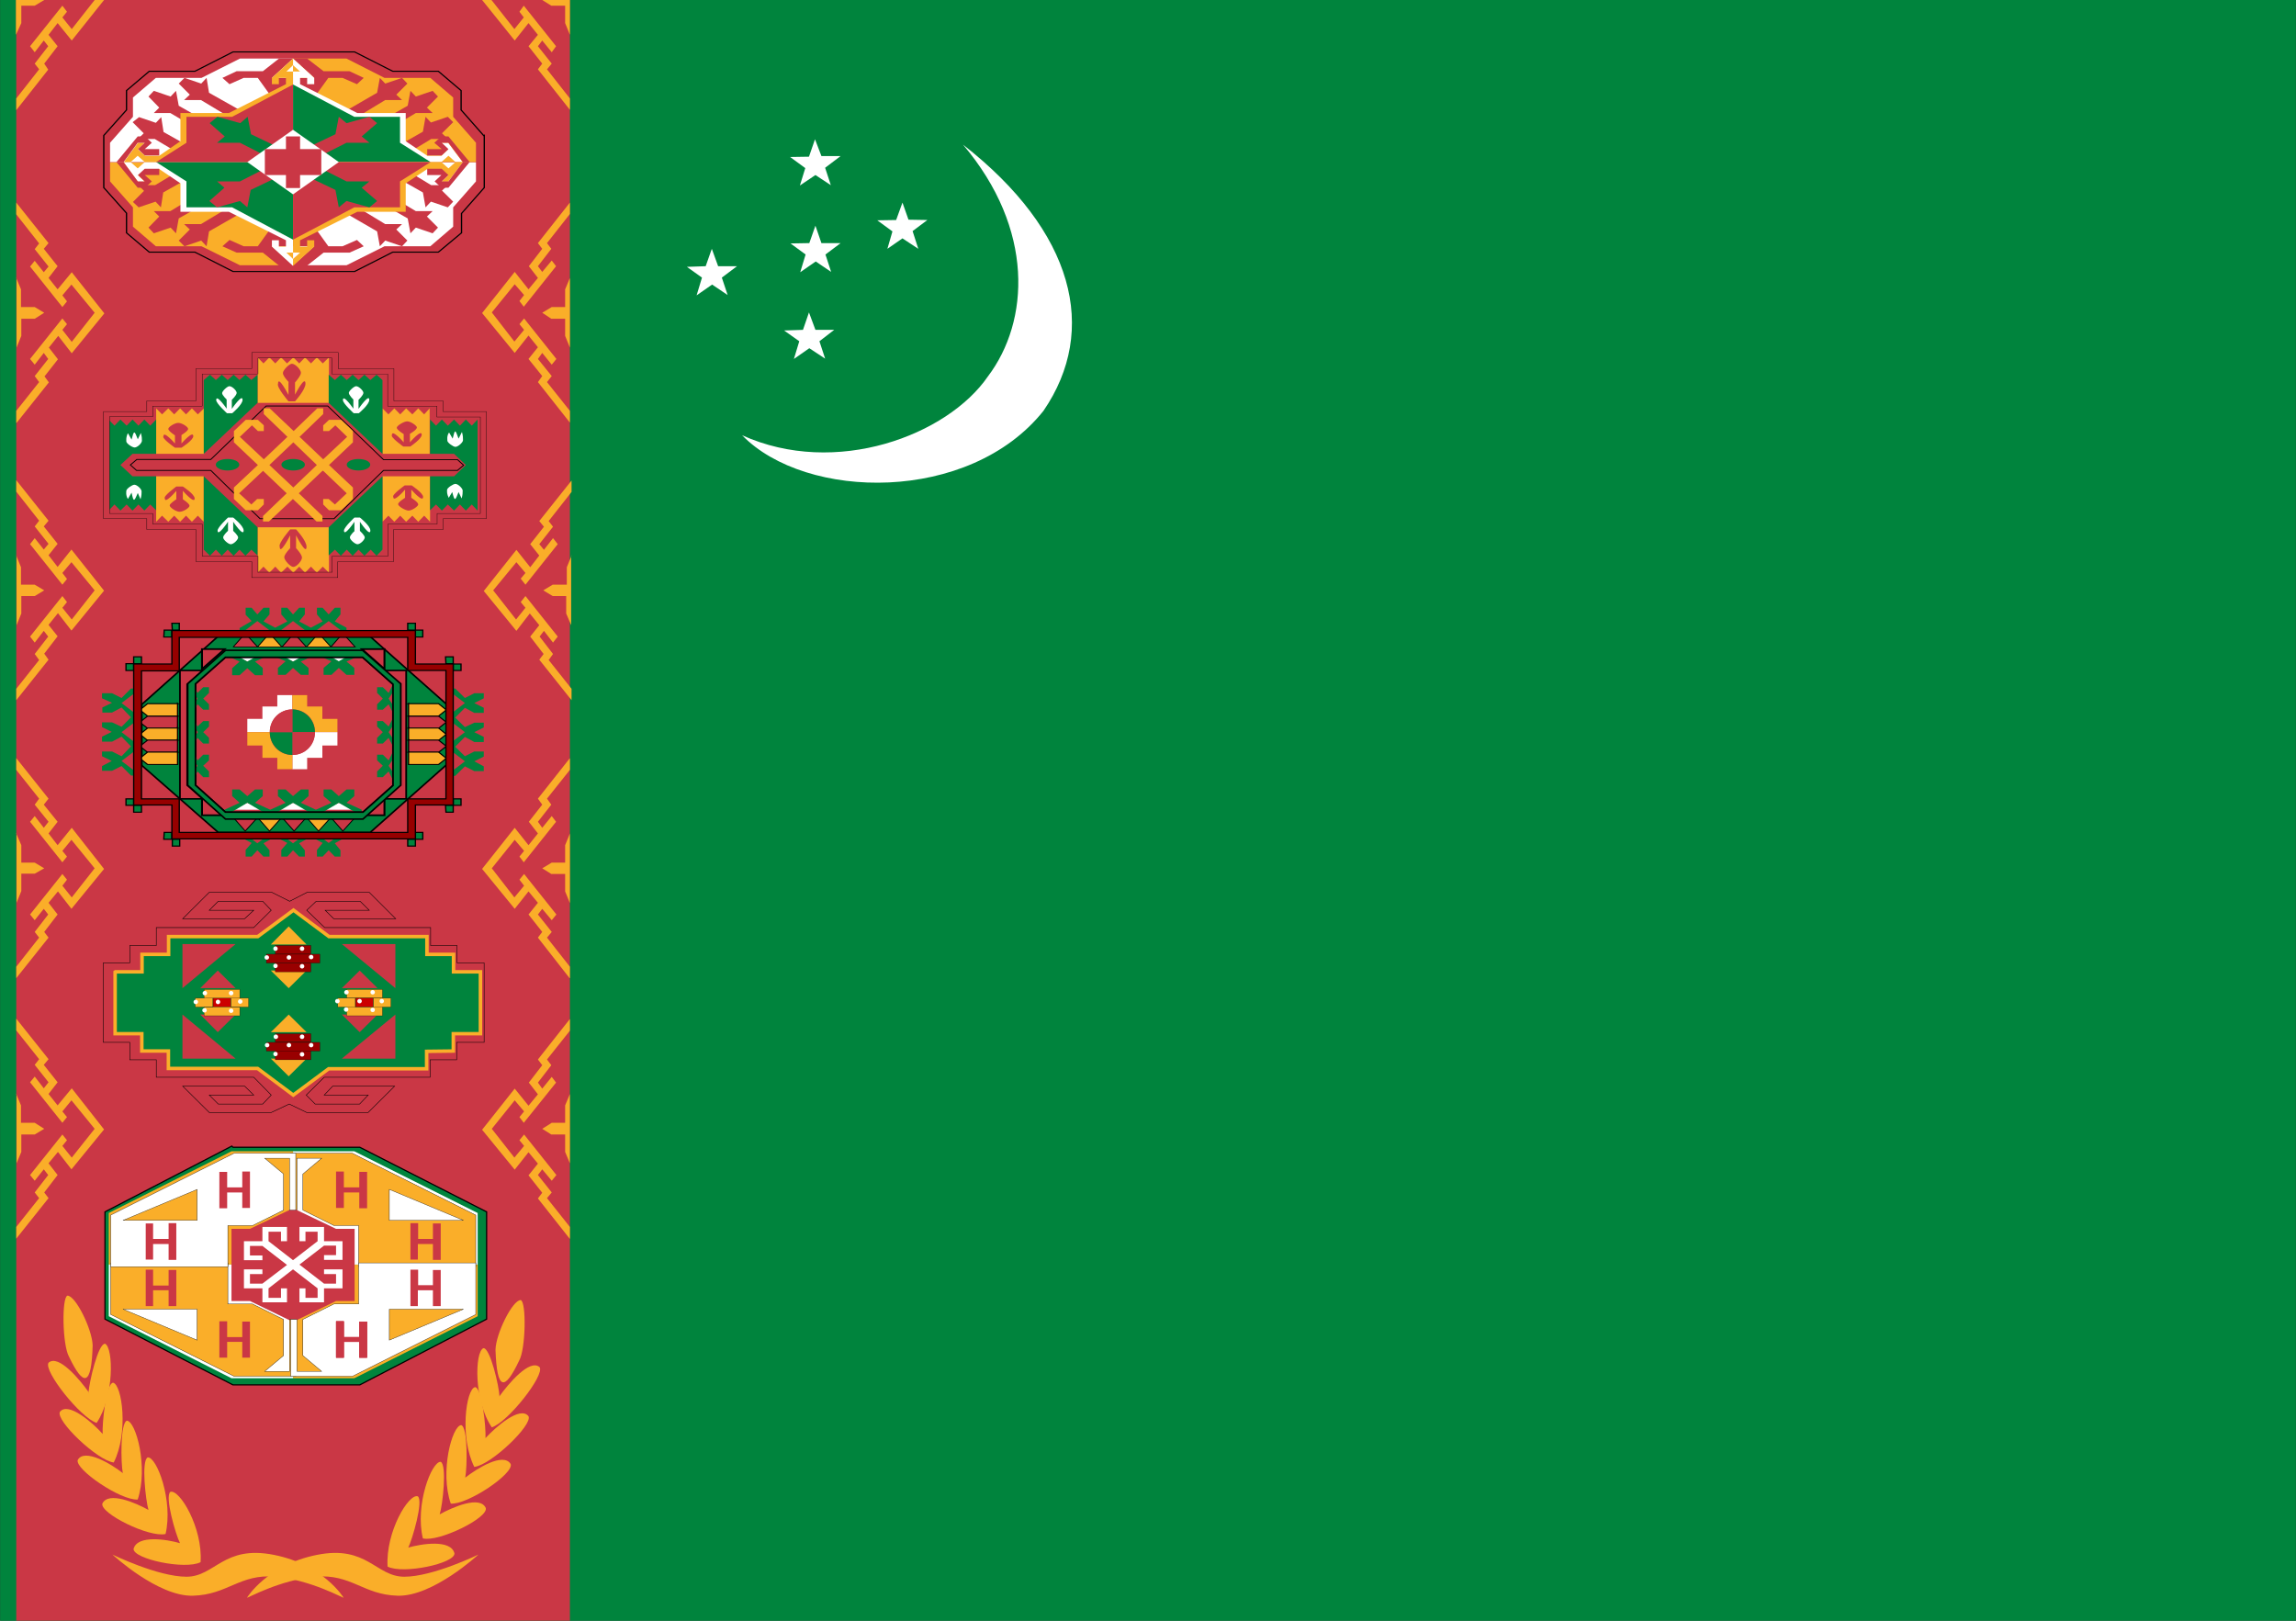 <?xml version="1.0" encoding="UTF-8"?>
<svg xmlns="http://www.w3.org/2000/svg" xmlns:xlink="http://www.w3.org/1999/xlink" width="85px" height="60px" viewBox="0 0 85 60" version="1.1">
<rect x="0" y="0" width="85" height="60" fill="#333333" stroke="none"/>
<defs>
<clipPath id="clip1">
  <path d="M 0.004 0 L 84.996 0 L 84.996 60 L 0.004 60 Z M 0.004 0 "/>
</clipPath>
<clipPath id="clip2">
  <path d="M 0.004 0 L 22 0 L 22 60 L 0.004 60 Z M 0.004 0 "/>
</clipPath>
<clipPath id="clip3">
  <path d="M 0.004 7 L 4 7 L 4 16 L 0.004 16 Z M 0.004 7 "/>
</clipPath>
<clipPath id="clip4">
  <path d="M 0.004 10 L 2 10 L 2 13 L 0.004 13 Z M 0.004 10 "/>
</clipPath>
<clipPath id="clip5">
  <path d="M 0.004 17 L 4 17 L 4 26 L 0.004 26 Z M 0.004 17 "/>
</clipPath>
<clipPath id="clip6">
  <path d="M 0.004 20 L 2 20 L 2 24 L 0.004 24 Z M 0.004 20 "/>
</clipPath>
<clipPath id="clip7">
  <path d="M 0.004 28 L 4 28 L 4 37 L 0.004 37 Z M 0.004 28 "/>
</clipPath>
<clipPath id="clip8">
  <path d="M 0.004 30 L 2 30 L 2 34 L 0.004 34 Z M 0.004 30 "/>
</clipPath>
<clipPath id="clip9">
  <path d="M 0.004 37 L 4 37 L 4 46 L 0.004 46 Z M 0.004 37 "/>
</clipPath>
<clipPath id="clip10">
  <path d="M 0.004 40 L 2 40 L 2 44 L 0.004 44 Z M 0.004 40 "/>
</clipPath>
<clipPath id="clip11">
  <path d="M 0.004 0 L 22 0 L 22 60 L 0.004 60 Z M 0.004 0 "/>
</clipPath>
</defs>
<g id="surface1">
<g clip-path="url(#clip1)" clip-rule="nonzero">
<rect x="0" y="0" width="85" height="60" style="fill:rgb(0%,51.765%,23.922%);fill-opacity:1;stroke:none;"/>
</g>
<path style=" stroke:none;fill-rule:evenodd;fill:rgb(100%,100%,100%);fill-opacity:1;" d="M 27.473 16.113 C 30.945 17.684 35.078 16.113 36.574 13.934 C 38.117 11.895 38.305 8.484 35.652 5.355 C 39.762 8.566 40.684 12.211 38.629 15.211 C 35.887 18.645 29.836 18.539 27.473 16.113 Z M 27.473 16.113 "/>
<path style=" stroke:none;fill-rule:evenodd;fill:rgb(100%,100%,100%);fill-opacity:1;" d="M 33.633 8.133 L 34.332 8.145 L 33.785 8.555 L 33.996 9.211 L 33.41 8.824 L 32.852 9.211 L 33.039 8.566 L 32.477 8.156 L 33.176 8.145 L 33.41 7.5 Z M 30.188 12.211 L 30.883 12.211 L 30.336 12.633 L 30.547 13.277 L 29.961 12.891 L 29.391 13.289 L 29.59 12.633 L 29.027 12.234 L 29.727 12.211 L 29.949 11.566 Z M 30.41 9 L 31.121 9 L 30.559 9.422 L 30.77 10.066 L 30.199 9.68 L 29.625 10.078 L 29.824 9.422 L 29.266 9.012 L 29.961 9 L 30.188 8.355 Z M 30.41 5.777 L 31.121 5.777 L 30.547 6.211 L 30.758 6.855 L 30.188 6.48 L 29.613 6.867 L 29.812 6.223 L 29.25 5.812 L 29.949 5.801 L 30.172 5.156 Z M 26.586 9.855 L 27.285 9.855 L 26.723 10.277 L 26.938 10.922 L 26.363 10.535 L 25.789 10.934 L 25.988 10.277 L 25.43 9.879 L 26.125 9.855 L 26.352 9.211 Z M 26.586 9.855 "/>
<g clip-path="url(#clip2)" clip-rule="nonzero">
<path style=" stroke:none;fill-rule:evenodd;fill:rgb(79.216%,21.569%,27.059%);fill-opacity:1;" d="M 0.602 0 L 21.098 0 L 21.098 60 L 0.602 60 Z M 0.602 0 "/>
</g>
<g clip-path="url(#clip3)" clip-rule="nonzero">
<path style=" stroke:none;fill-rule:evenodd;fill:rgb(98.039%,68.235%,16.078%);fill-opacity:1;" d="M 0.602 15.645 L 0.602 15.211 L 1.449 14.145 L 1.285 13.922 L 1.785 13.289 L 1.621 13.066 L 1.285 13.5 L 1.113 13.289 L 2.309 11.789 L 2.48 12 L 2.309 12.211 L 2.656 12.656 L 3.504 11.578 L 2.645 10.535 L 2.309 10.934 L 2.48 11.156 L 2.309 11.367 L 1.113 9.867 L 1.285 9.656 L 1.621 10.078 L 1.797 9.867 L 1.285 9.223 L 1.449 9.012 L 0.602 7.934 L 0.602 7.5 L 1.797 9 L 1.621 9.211 L 2.133 9.855 L 1.797 10.289 L 2.133 10.711 L 2.656 10.078 L 3.863 11.602 L 2.656 13.078 L 2.156 12.434 L 1.809 12.867 L 2.145 13.301 L 1.648 13.934 L 1.809 14.156 L 0.613 15.656 Z M 0.602 15.645 "/>
</g>
<g clip-path="url(#clip4)" clip-rule="nonzero">
<path style=" stroke:none;fill-rule:evenodd;fill:rgb(98.039%,68.235%,16.078%);fill-opacity:1;" d="M 0.602 10.289 L 0.777 10.711 L 0.777 11.367 L 1.285 11.367 L 1.637 11.578 L 1.285 11.801 L 0.789 11.801 L 0.789 12.434 L 0.613 12.867 L 0.613 10.289 Z M 0.602 10.289 "/>
</g>
<g clip-path="url(#clip5)" clip-rule="nonzero">
<path style=" stroke:none;fill-rule:evenodd;fill:rgb(98.039%,68.235%,16.078%);fill-opacity:1;" d="M 0.602 25.934 L 0.602 25.5 L 1.449 24.434 L 1.285 24.211 L 1.785 23.566 L 1.621 23.355 L 1.285 23.789 L 1.113 23.566 L 2.309 22.066 L 2.48 22.289 L 2.309 22.5 L 2.656 22.934 L 3.504 21.855 L 2.645 20.812 L 2.309 21.211 L 2.48 21.434 L 2.309 21.645 L 1.113 20.145 L 1.285 19.922 L 1.621 20.344 L 1.797 20.133 L 1.285 19.488 L 1.449 19.277 L 0.602 18.199 L 0.602 17.777 L 1.797 19.277 L 1.621 19.488 L 2.133 20.133 L 1.797 20.555 L 2.133 20.988 L 2.645 20.344 L 3.852 21.867 L 2.645 23.344 L 2.145 22.699 L 1.797 23.133 L 2.133 23.555 L 1.637 24.199 L 1.797 24.422 L 0.602 25.922 Z M 0.602 25.934 "/>
</g>
<g clip-path="url(#clip6)" clip-rule="nonzero">
<path style=" stroke:none;fill-rule:evenodd;fill:rgb(98.039%,68.235%,16.078%);fill-opacity:1;" d="M 0.602 20.566 L 0.777 21 L 0.777 21.645 L 1.285 21.645 L 1.637 21.855 L 1.285 22.066 L 0.789 22.066 L 0.789 22.711 L 0.613 23.145 L 0.613 20.566 Z M 0.602 20.566 "/>
</g>
<g clip-path="url(#clip7)" clip-rule="nonzero">
<path style=" stroke:none;fill-rule:evenodd;fill:rgb(98.039%,68.235%,16.078%);fill-opacity:1;" d="M 0.602 36.211 L 0.602 35.789 L 1.449 34.711 L 1.285 34.5 L 1.785 33.855 L 1.621 33.645 L 1.285 34.066 L 1.113 33.855 L 2.309 32.355 L 2.48 32.566 L 2.309 32.789 L 2.656 33.223 L 3.504 32.145 L 2.645 31.09 L 2.309 31.5 L 2.48 31.711 L 2.309 31.922 L 1.113 30.422 L 1.285 30.211 L 1.621 30.645 L 1.797 30.422 L 1.285 29.789 L 1.449 29.566 L 0.602 28.5 L 0.602 28.066 L 1.797 29.566 L 1.621 29.789 L 2.133 30.422 L 1.797 30.855 L 2.133 31.289 L 2.656 30.645 L 3.852 32.168 L 2.645 33.645 L 2.145 33 L 1.797 33.422 L 2.133 33.855 L 1.637 34.5 L 1.797 34.711 Z M 0.602 36.211 "/>
</g>
<g clip-path="url(#clip8)" clip-rule="nonzero">
<path style=" stroke:none;fill-rule:evenodd;fill:rgb(98.039%,68.235%,16.078%);fill-opacity:1;" d="M 0.602 30.855 L 0.789 31.289 L 0.789 31.934 L 1.285 31.934 L 1.637 32.145 L 1.285 32.344 L 0.789 32.344 L 0.789 32.988 L 0.613 33.422 L 0.613 30.844 Z M 0.602 30.855 "/>
</g>
<g clip-path="url(#clip9)" clip-rule="nonzero">
<path style=" stroke:none;fill-rule:evenodd;fill:rgb(98.039%,68.235%,16.078%);fill-opacity:1;" d="M 0.602 45.855 L 0.602 45.422 L 1.449 44.355 L 1.285 44.145 L 1.785 43.5 L 1.621 43.289 L 1.285 43.711 L 1.113 43.5 L 2.309 42 L 2.48 42.211 L 2.309 42.422 L 2.656 42.855 L 3.504 41.789 L 2.645 40.734 L 2.309 41.145 L 2.48 41.355 L 2.309 41.566 L 1.113 40.066 L 1.285 39.855 L 1.621 40.289 L 1.797 40.066 L 1.285 39.422 L 1.449 39.211 L 0.602 38.145 L 0.602 37.711 L 1.797 39.211 L 1.621 39.422 L 2.133 40.066 L 1.797 40.5 L 2.133 40.922 L 2.656 40.289 L 3.852 41.812 L 2.645 43.289 L 2.145 42.645 L 1.797 43.066 L 2.133 43.5 L 1.637 44.145 L 1.797 44.355 Z M 0.602 45.855 "/>
</g>
<g clip-path="url(#clip10)" clip-rule="nonzero">
<path style=" stroke:none;fill-rule:evenodd;fill:rgb(98.039%,68.235%,16.078%);fill-opacity:1;" d="M 0.602 40.5 L 0.777 40.922 L 0.777 41.566 L 1.285 41.566 L 1.637 41.789 L 1.285 42 L 0.789 42 L 0.789 42.645 L 0.613 43.066 L 0.613 40.488 Z M 0.602 40.5 "/>
</g>
<path style=" stroke:none;fill-rule:evenodd;fill:rgb(98.039%,68.235%,16.078%);fill-opacity:1;" d="M 21.098 15.645 L 21.098 15.211 L 20.25 14.145 L 20.426 13.922 L 19.914 13.289 L 20.074 13.066 L 20.426 13.5 L 20.598 13.289 L 19.402 11.789 L 19.23 12 L 19.402 12.211 L 19.043 12.645 L 18.207 11.566 L 19.055 10.523 L 19.402 10.922 L 19.23 11.145 L 19.391 11.355 L 20.586 9.855 L 20.426 9.645 L 20.074 10.066 L 19.914 9.855 L 20.41 9.211 L 20.25 9 L 21.098 7.922 L 21.098 7.5 L 19.914 9 L 20.074 9.211 L 19.578 9.855 L 19.914 10.289 L 19.566 10.711 L 19.055 10.066 L 17.848 11.59 L 19.055 13.066 L 19.566 12.422 L 19.914 12.855 L 19.566 13.289 L 20.074 13.922 L 19.914 14.145 Z M 21.098 15.645 "/>
<path style=" stroke:none;fill-rule:evenodd;fill:rgb(98.039%,68.235%,16.078%);fill-opacity:1;" d="M 21.098 10.289 L 20.922 10.711 L 20.922 11.367 L 20.426 11.367 L 20.074 11.578 L 20.41 11.801 L 20.922 11.801 L 20.922 12.434 L 21.098 12.867 Z M 21.098 10.289 "/>
<path style=" stroke:none;fill-rule:evenodd;fill:rgb(98.039%,68.235%,16.078%);fill-opacity:1;" d="M 21.16 25.934 L 21.16 25.5 L 20.312 24.434 L 20.473 24.211 L 19.977 23.566 L 20.137 23.355 L 20.473 23.789 L 20.648 23.566 L 19.453 22.066 L 19.277 22.289 L 19.453 22.5 L 19.105 22.934 L 18.258 21.855 L 19.117 20.812 L 19.453 21.211 L 19.277 21.422 L 19.453 21.645 L 20.648 20.145 L 20.473 19.922 L 20.137 20.355 L 19.965 20.145 L 20.473 19.5 L 20.312 19.289 L 21.16 18.211 L 21.16 17.789 L 19.965 19.289 L 20.137 19.5 L 19.629 20.145 L 19.965 20.566 L 19.629 21 L 19.117 20.355 L 17.91 21.879 L 19.117 23.355 L 19.613 22.711 L 19.965 23.145 L 19.629 23.566 L 20.125 24.211 L 19.965 24.422 L 21.16 25.922 Z M 21.16 25.934 "/>
<path style=" stroke:none;fill-rule:evenodd;fill:rgb(98.039%,68.235%,16.078%);fill-opacity:1;" d="M 21.16 20.566 L 20.984 21 L 20.984 21.645 L 20.461 21.645 L 20.113 21.855 L 20.461 22.066 L 20.961 22.066 L 20.961 22.711 L 21.145 23.145 L 21.145 20.566 Z M 21.16 20.566 "/>
<path style=" stroke:none;fill-rule:evenodd;fill:rgb(98.039%,68.235%,16.078%);fill-opacity:1;" d="M 21.098 36.211 L 21.098 35.789 L 20.25 34.711 L 20.426 34.5 L 19.914 33.855 L 20.074 33.645 L 20.426 34.066 L 20.598 33.855 L 19.402 32.355 L 19.23 32.566 L 19.402 32.789 L 19.043 33.223 L 18.207 32.145 L 19.055 31.09 L 19.402 31.5 L 19.23 31.711 L 19.391 31.922 L 20.586 30.422 L 20.426 30.211 L 20.074 30.645 L 19.914 30.422 L 20.41 29.789 L 20.25 29.566 L 21.098 28.5 L 21.098 28.066 L 19.914 29.566 L 20.074 29.789 L 19.578 30.422 L 19.914 30.855 L 19.566 31.289 L 19.055 30.645 L 17.848 32.168 L 19.055 33.645 L 19.566 33 L 19.914 33.422 L 19.566 33.855 L 20.074 34.5 L 19.914 34.711 L 21.086 36.211 Z M 21.098 36.211 "/>
<path style=" stroke:none;fill-rule:evenodd;fill:rgb(98.039%,68.235%,16.078%);fill-opacity:1;" d="M 21.098 30.855 L 20.922 31.289 L 20.922 31.934 L 20.426 31.934 L 20.074 32.145 L 20.41 32.355 L 20.922 32.355 L 20.922 33 L 21.098 33.434 Z M 21.098 30.855 "/>
<path style=" stroke:none;fill-rule:evenodd;fill:rgb(98.039%,68.235%,16.078%);fill-opacity:1;" d="M 21.098 45.855 L 21.098 45.422 L 20.25 44.355 L 20.426 44.145 L 19.914 43.5 L 20.074 43.289 L 20.426 43.711 L 20.598 43.5 L 19.402 42 L 19.23 42.211 L 19.402 42.422 L 19.043 42.855 L 18.207 41.789 L 19.055 40.734 L 19.402 41.145 L 19.23 41.355 L 19.391 41.566 L 20.586 40.078 L 20.426 39.867 L 20.074 40.301 L 19.914 40.078 L 20.41 39.434 L 20.25 39.223 L 21.098 38.156 L 21.098 37.723 L 19.914 39.223 L 20.074 39.434 L 19.578 40.078 L 19.914 40.512 L 19.566 40.934 L 19.055 40.301 L 17.848 41.824 L 19.055 43.301 L 19.566 42.656 L 19.914 43.078 L 19.566 43.512 L 20.074 44.156 L 19.914 44.367 L 21.098 45.867 Z M 21.098 45.855 "/>
<path style=" stroke:none;fill-rule:evenodd;fill:rgb(98.039%,68.235%,16.078%);fill-opacity:1;" d="M 21.098 40.5 L 20.922 40.922 L 20.922 41.566 L 20.426 41.566 L 20.074 41.789 L 20.41 42 L 20.922 42 L 20.922 42.645 L 21.098 43.066 L 21.098 40.488 Z M 21.098 40.5 "/>
<g clip-path="url(#clip11)" clip-rule="nonzero">
<path style=" stroke:none;fill-rule:evenodd;fill:rgb(98.039%,68.235%,16.078%);fill-opacity:1;" d="M 0.602 4.066 L 0.602 3.645 L 1.449 2.566 L 1.285 2.355 L 1.785 1.711 L 1.621 1.5 L 1.285 1.934 L 1.113 1.711 L 2.309 0.211 L 2.48 0.434 L 2.309 0.645 L 2.656 1.078 L 3.504 0 L 3.852 0 L 2.656 1.5 L 2.133 0.855 L 1.797 1.289 L 2.133 1.711 L 1.637 2.355 L 1.785 2.578 L 0.602 4.078 Z M 0.602 0 L 1.637 0 L 1.285 0.211 L 0.789 0.211 L 0.789 0.855 L 0.59 1.289 L 0.59 0 Z M 21.098 4.066 L 21.098 3.645 L 20.25 2.566 L 20.426 2.355 L 19.914 1.711 L 20.074 1.5 L 20.426 1.934 L 20.586 1.711 L 19.391 0.211 L 19.23 0.434 L 19.391 0.645 L 19.043 1.078 L 18.195 0 L 17.848 0 L 19.055 1.5 L 19.566 0.855 L 19.914 1.289 L 19.566 1.711 L 20.074 2.355 L 19.914 2.566 Z M 21.098 0 L 20.074 0 L 20.41 0.211 L 20.922 0.211 L 20.922 0.855 L 21.098 1.289 Z M 9.145 59.145 C 9.145 59.145 9.891 57.926 11.734 57.562 C 13.59 57.188 13.914 58.371 14.969 58.371 C 16.027 58.371 17.711 57.551 17.711 57.551 C 17.711 57.551 16.027 59.109 14.723 59.074 C 13.438 59.039 13.004 58.254 11.672 58.371 C 10.352 58.488 9.145 59.18 9.145 59.145 Z M 9.145 59.145 "/>
</g>
<path style=" stroke:none;fill-rule:evenodd;fill:rgb(98.039%,68.235%,16.078%);fill-opacity:1;" d="M 12.719 59.145 C 12.719 59.145 11.98 57.926 10.141 57.562 C 8.273 57.188 7.961 58.371 6.902 58.371 C 5.844 58.371 4.164 57.551 4.164 57.551 C 4.164 57.551 5.844 59.109 7.141 59.074 C 8.434 59.039 8.883 58.254 10.188 58.371 C 11.523 58.488 12.719 59.18 12.719 59.145 Z M 12.719 59.145 "/>
<path style=" stroke:none;fill-rule:evenodd;fill:rgb(98.039%,68.235%,16.078%);fill-opacity:1;" d="M 6.664 57.129 C 6.504 56.812 6.094 55.406 6.305 55.23 C 6.641 55.113 7.512 56.555 7.426 57.832 C 6.852 58.125 4.934 57.715 4.945 57.34 C 5.086 56.812 6.18 56.988 6.664 57.129 Z M 6.664 57.129 "/>
<path style=" stroke:none;fill-rule:evenodd;fill:rgb(98.039%,68.235%,16.078%);fill-opacity:1;" d="M 5.496 55.898 C 5.395 55.547 5.223 54.07 5.469 53.953 C 5.805 53.93 6.418 55.559 6.129 56.789 C 5.52 56.93 3.703 56.027 3.789 55.664 C 4.012 55.195 5.035 55.641 5.496 55.898 Z M 5.496 55.898 "/>
<path style=" stroke:none;fill-rule:evenodd;fill:rgb(98.039%,68.235%,16.078%);fill-opacity:1;" d="M 4.547 54.539 C 4.473 54.164 4.449 52.664 4.699 52.594 C 5.035 52.617 5.496 54.328 5.098 55.512 C 4.473 55.559 2.758 54.387 2.879 54.047 C 3.129 53.602 4.125 54.199 4.551 54.539 Z M 4.547 54.539 "/>
<path style=" stroke:none;fill-rule:evenodd;fill:rgb(98.039%,68.235%,16.078%);fill-opacity:1;" d="M 3.801 53.086 C 3.777 52.699 3.926 51.211 4.188 51.188 C 4.523 51.27 4.762 53.051 4.211 54.141 C 3.602 54.07 2.047 52.582 2.219 52.266 C 2.52 51.879 3.43 52.664 3.801 53.086 Z M 3.801 53.086 "/>
<path style=" stroke:none;fill-rule:evenodd;fill:rgb(98.039%,68.235%,16.078%);fill-opacity:1;" d="M 3.277 51.551 C 3.305 51.164 3.629 49.734 3.891 49.746 C 4.199 49.898 4.238 51.691 3.578 52.676 C 2.98 52.488 1.598 50.742 1.797 50.449 C 2.16 50.121 2.953 51.07 3.293 51.551 Z M 3.277 51.551 "/>
<path style=" stroke:none;fill-rule:evenodd;fill:rgb(98.039%,68.235%,16.078%);fill-opacity:1;" d="M 3.43 49.805 C 3.391 51.328 3.094 51.352 2.555 50.227 C 2.309 49.793 2.281 48.035 2.496 47.965 C 2.805 47.965 3.414 49.219 3.43 49.805 Z M 3.43 49.805 "/>
<path style=" stroke:none;fill-rule:evenodd;fill:rgb(98.039%,68.235%,16.078%);fill-opacity:1;" d="M 15.109 57.305 C 15.27 56.977 15.68 55.57 15.469 55.395 C 15.133 55.277 14.273 56.707 14.348 57.996 C 14.922 58.289 16.852 57.879 16.824 57.504 C 16.688 56.977 15.605 57.152 15.109 57.293 Z M 15.109 57.305 "/>
<path style=" stroke:none;fill-rule:evenodd;fill:rgb(98.039%,68.235%,16.078%);fill-opacity:1;" d="M 16.277 56.062 C 16.391 55.711 16.551 54.234 16.316 54.117 C 15.98 54.094 15.355 55.711 15.656 56.953 C 16.254 57.094 18.082 56.191 17.984 55.828 C 17.773 55.348 16.738 55.805 16.277 56.062 Z M 16.277 56.062 "/>
<path style=" stroke:none;fill-rule:evenodd;fill:rgb(98.039%,68.235%,16.078%);fill-opacity:1;" d="M 17.223 54.703 C 17.297 54.328 17.324 52.828 17.074 52.758 C 16.738 52.781 16.277 54.48 16.688 55.664 C 17.312 55.711 19.031 54.551 18.906 54.199 C 18.633 53.754 17.66 54.363 17.223 54.703 Z M 17.223 54.703 "/>
<path style=" stroke:none;fill-rule:evenodd;fill:rgb(98.039%,68.235%,16.078%);fill-opacity:1;" d="M 17.973 53.238 C 17.996 52.863 17.848 51.375 17.586 51.352 C 17.25 51.434 17.012 53.215 17.559 54.305 C 18.184 54.234 19.727 52.746 19.566 52.43 C 19.254 52.031 18.355 52.828 17.973 53.238 Z M 17.973 53.238 "/>
<path style=" stroke:none;fill-rule:evenodd;fill:rgb(98.039%,68.235%,16.078%);fill-opacity:1;" d="M 18.492 51.703 C 18.48 51.328 18.145 49.887 17.895 49.91 C 17.574 50.051 17.535 51.855 18.207 52.84 C 18.805 52.652 20.176 50.906 19.977 50.613 C 19.613 50.285 18.816 51.234 18.48 51.703 Z M 18.492 51.703 "/>
<path style=" stroke:none;fill-rule:evenodd;fill:rgb(98.039%,68.235%,16.078%);fill-opacity:1;" d="M 18.344 49.969 C 18.395 51.492 18.68 51.504 19.215 50.379 C 19.465 49.957 19.492 48.188 19.277 48.129 C 18.969 48.129 18.355 49.383 18.344 49.969 Z M 18.344 49.969 "/>
<path style="fill-rule:evenodd;fill:rgb(79.216%,21.569%,27.059%);fill-opacity:1;stroke-width:0.1;stroke-linecap:butt;stroke-linejoin:miter;stroke:rgb(0%,0%,0%);stroke-opacity:1;stroke-miterlimit:4;" d="M -3.491 290.59 L -8.993 290.59 L -8.993 294.096 L -14.306 294.096 L -14.306 297.602 L -35.492 297.602 L -39.097 301.193 L -37.305 302.999 L -28.409 302.999 L -26.702 301.193 L -35.492 301.193 L -33.806 299.408 L -21.41 299.408 L -26.702 304.699 L -38.992 304.699 L -42.491 302.999 L -46.096 304.699 L -58.492 304.699 L -63.805 299.408 L -51.409 299.408 L -49.596 301.193 L -58.492 301.193 L -56.7 302.999 L -47.804 302.999 L -46.096 301.193 L -49.596 297.602 L -69.096 297.602 L -69.096 294.096 L -74.408 294.096 L -74.408 290.59 L -79.7 290.59 L -79.7 274.59 L -74.408 274.59 L -74.408 271.106 L -69.096 271.106 L -69.096 267.494 L -49.596 267.494 L -46.096 264.009 L -47.804 262.203 L -56.7 262.203 L -58.492 264.009 L -49.596 264.009 L -51.409 265.709 L -63.805 265.709 L -58.492 260.397 L -45.991 260.397 L -42.407 262.203 L -38.908 260.397 L -26.491 260.397 L -21.199 265.709 L -33.595 265.709 L -35.303 264.009 L -26.491 264.009 L -28.304 262.203 L -37.095 262.203 L -38.992 264.009 L -35.408 267.494 L -14.2 267.494 L -14.2 271.106 L -8.909 271.106 L -8.909 274.59 L -3.491 274.59 Z M -3.491 290.59 " transform="matrix(0.185,0,0,0.184,18.569,-14.88)"/>
<path style="fill-rule:evenodd;fill:rgb(0%,51.765%,23.922%);fill-opacity:1;stroke-width:1.4;stroke-linecap:butt;stroke-linejoin:miter;stroke:rgb(98.039%,68.235%,16.078%);stroke-opacity:1;stroke-miterlimit:4;" d="M 375.59 499.694 L 375.59 524.512 L 386.215 524.512 L 386.215 531.481 L 396.798 531.481 L 396.798 538.493 L 432.3 538.493 L 446.508 549.202 L 460.591 538.62 L 499.592 538.62 L 499.592 531.609 L 510.217 531.481 L 510.217 524.512 L 521.01 524.512 L 521.01 499.609 L 510.301 499.609 L 510.301 492.598 L 499.718 492.598 L 499.718 485.416 L 460.717 485.416 L 446.593 474.792 L 432.384 485.416 L 396.883 485.416 L 396.883 492.598 L 386.3 492.598 L 386.3 499.609 L 375.717 499.609 Z M 375.59 499.694 " transform="matrix(0.093,0,0,0.092,-30.668,-9.987)"/>
<path style=" stroke:none;fill-rule:evenodd;fill:rgb(79.216%,21.569%,27.059%);fill-opacity:1;" d="M 8.723 34.949 L 6.754 36.582 L 6.754 34.949 Z M 12.656 34.949 L 14.637 36.582 L 14.637 34.949 Z M 8.723 39.191 L 6.754 37.559 L 6.754 39.191 Z M 12.656 39.191 L 14.637 37.559 L 14.637 39.191 Z M 13.316 35.93 L 12.656 36.582 L 13.977 36.582 Z M 8.062 35.93 L 7.414 36.582 L 8.723 36.582 Z M 8.062 38.211 L 7.414 37.559 L 8.723 37.559 Z M 13.316 38.211 L 12.656 37.559 L 13.977 37.559 Z M 13.316 38.211 "/>
<path style=" stroke:none;fill-rule:evenodd;fill:rgb(98.039%,68.235%,16.078%);fill-opacity:1;" d="M 10.688 39.844 L 10.027 39.191 L 11.348 39.191 Z M 10.688 36.582 L 10.027 35.93 L 11.348 35.93 Z M 10.688 34.297 L 10.027 34.965 L 11.348 34.965 Z M 10.688 37.559 L 10.027 38.211 L 11.348 38.211 Z M 10.688 37.559 "/>
<path style="fill-rule:evenodd;fill:rgb(98.039%,68.235%,16.078%);fill-opacity:1;stroke-width:0.1;stroke-linecap:butt;stroke-linejoin:miter;stroke:rgb(0%,0%,0%);stroke-opacity:1;stroke-miterlimit:4;" d="M 467.716 506.706 L 482.01 506.706 L 482.01 510.191 L 467.801 510.191 Z M 467.716 506.706 " transform="matrix(0.093,0,0,0.092,-30.668,-9.987)"/>
<path style="fill-rule:evenodd;fill:rgb(80%,0%,0%);fill-opacity:1;stroke-width:0.1;stroke-linecap:butt;stroke-linejoin:miter;stroke:rgb(0%,0%,0%);stroke-opacity:1;stroke-miterlimit:4;" d="M 414.591 510.191 L 421.59 510.191 L 421.59 513.803 L 414.591 513.803 Z M 471.3 510.191 L 478.299 510.191 L 478.299 513.803 L 471.3 513.803 Z M 471.3 510.191 " transform="matrix(0.093,0,0,0.092,-30.668,-9.987)"/>
<path style="fill-rule:evenodd;fill:rgb(60%,0%,0%);fill-opacity:1;stroke-width:0.1;stroke-linecap:butt;stroke-linejoin:miter;stroke:rgb(0%,0%,0%);stroke-opacity:1;stroke-miterlimit:4;" d="M 439.383 488.986 L 453.507 488.986 L 453.507 492.513 L 439.383 492.513 Z M 439.383 495.997 L 453.507 495.997 L 453.507 499.609 L 439.383 499.609 Z M 439.383 495.997 " transform="matrix(0.093,0,0,0.092,-30.668,-9.987)"/>
<path style="fill-rule:evenodd;fill:rgb(60%,0%,0%);fill-opacity:1;stroke-width:0.1;stroke-linecap:butt;stroke-linejoin:miter;stroke:rgb(0%,0%,0%);stroke-opacity:1;stroke-miterlimit:4;" d="M 435.799 492.513 L 457.091 492.513 L 457.091 496.082 L 435.799 496.082 Z M 439.383 524.512 L 453.507 524.512 L 453.507 527.912 L 439.383 527.912 Z M 439.383 531.481 L 453.507 531.481 L 453.507 535.008 L 439.383 535.008 Z M 435.799 527.997 L 457.091 527.997 L 457.091 531.481 L 435.799 531.481 Z M 435.799 527.997 " transform="matrix(0.093,0,0,0.092,-30.668,-9.987)"/>
<path style="fill-rule:evenodd;fill:rgb(98.039%,68.235%,16.078%);fill-opacity:1;stroke-width:0.1;stroke-linecap:butt;stroke-linejoin:miter;stroke:rgb(0%,0%,0%);stroke-opacity:1;stroke-miterlimit:4;" d="M 467.716 513.803 L 482.01 513.803 L 482.01 517.288 L 467.801 517.288 Z M 411.007 506.706 L 425.216 506.706 L 425.216 510.191 L 411.007 510.191 Z M 411.007 513.718 L 425.216 513.718 L 425.216 517.288 L 411.007 517.288 Z M 407.508 510.191 L 414.507 510.191 L 414.507 513.803 L 407.508 513.803 Z M 421.717 510.191 L 428.716 510.191 L 428.716 513.803 L 421.717 513.803 Z M 464.217 510.191 L 471.216 510.191 L 471.216 513.803 L 464.217 513.803 Z M 478.384 510.191 L 485.383 510.191 L 485.383 513.803 L 478.384 513.803 Z M 478.384 510.191 " transform="matrix(0.093,0,0,0.092,-30.668,-9.987)"/>
<path style=" stroke:none;fill-rule:evenodd;fill:rgb(100%,100%,100%);fill-opacity:1;" d="M 9.973 38.691 C 9.973 38.738 9.934 38.773 9.887 38.773 C 9.844 38.773 9.805 38.738 9.805 38.691 C 9.805 38.648 9.844 38.609 9.887 38.609 C 9.934 38.609 9.973 38.648 9.973 38.691 Z M 9.973 38.691 "/>
<path style=" stroke:none;fill-rule:evenodd;fill:rgb(100%,100%,100%);fill-opacity:1;" d="M 10.781 38.691 C 10.781 38.738 10.742 38.773 10.695 38.773 C 10.652 38.773 10.613 38.738 10.613 38.691 C 10.613 38.648 10.652 38.609 10.695 38.609 C 10.742 38.609 10.781 38.648 10.781 38.691 Z M 10.781 38.691 "/>
<path style=" stroke:none;fill-rule:evenodd;fill:rgb(100%,100%,100%);fill-opacity:1;" d="M 11.602 38.691 C 11.602 38.738 11.566 38.773 11.52 38.773 C 11.473 38.773 11.434 38.738 11.434 38.691 C 11.434 38.648 11.473 38.609 11.52 38.609 C 11.566 38.609 11.602 38.648 11.602 38.691 Z M 11.602 38.691 "/>
<path style=" stroke:none;fill-rule:evenodd;fill:rgb(100%,100%,100%);fill-opacity:1;" d="M 10.297 38.383 C 10.297 38.426 10.258 38.465 10.211 38.465 C 10.164 38.465 10.129 38.426 10.129 38.383 C 10.129 38.336 10.164 38.297 10.211 38.297 C 10.258 38.297 10.297 38.336 10.297 38.383 Z M 10.297 38.383 "/>
<path style=" stroke:none;fill-rule:evenodd;fill:rgb(100%,100%,100%);fill-opacity:1;" d="M 11.266 38.383 C 11.266 38.426 11.23 38.465 11.184 38.465 C 11.137 38.465 11.098 38.426 11.098 38.383 C 11.098 38.336 11.137 38.297 11.184 38.297 C 11.23 38.297 11.266 38.336 11.266 38.383 Z M 11.266 38.383 "/>
<path style=" stroke:none;fill-rule:evenodd;fill:rgb(100%,100%,100%);fill-opacity:1;" d="M 10.281 39.02 C 10.281 39.062 10.246 39.102 10.199 39.102 C 10.152 39.102 10.117 39.062 10.117 39.02 C 10.117 38.973 10.152 38.938 10.199 38.938 C 10.246 38.938 10.281 38.973 10.281 39.02 Z M 10.281 39.02 "/>
<path style=" stroke:none;fill-rule:evenodd;fill:rgb(100%,100%,100%);fill-opacity:1;" d="M 11.266 39.035 C 11.266 39.078 11.23 39.117 11.184 39.117 C 11.137 39.117 11.098 39.078 11.098 39.035 C 11.098 38.988 11.137 38.949 11.184 38.949 C 11.23 38.949 11.266 38.988 11.266 39.035 Z M 11.266 39.035 "/>
<path style=" stroke:none;fill-rule:evenodd;fill:rgb(100%,100%,100%);fill-opacity:1;" d="M 12.574 37.062 C 12.574 37.105 12.535 37.145 12.488 37.145 C 12.445 37.145 12.406 37.105 12.406 37.062 C 12.406 37.016 12.445 36.98 12.488 36.98 C 12.535 36.98 12.574 37.016 12.574 37.062 Z M 12.574 37.062 "/>
<path style=" stroke:none;fill-rule:evenodd;fill:rgb(100%,100%,100%);fill-opacity:1;" d="M 13.395 37.062 C 13.395 37.105 13.359 37.145 13.312 37.145 C 13.266 37.145 13.227 37.105 13.227 37.062 C 13.227 37.016 13.266 36.98 13.312 36.98 C 13.359 36.98 13.395 37.016 13.395 37.062 Z M 13.395 37.062 "/>
<path style=" stroke:none;fill-rule:evenodd;fill:rgb(100%,100%,100%);fill-opacity:1;" d="M 14.215 37.062 C 14.215 37.105 14.18 37.145 14.133 37.145 C 14.086 37.145 14.051 37.105 14.051 37.062 C 14.051 37.016 14.086 36.98 14.133 36.98 C 14.18 36.98 14.215 37.016 14.215 37.062 Z M 14.215 37.062 "/>
<path style=" stroke:none;fill-rule:evenodd;fill:rgb(100%,100%,100%);fill-opacity:1;" d="M 12.91 36.734 C 12.91 36.781 12.871 36.816 12.824 36.816 C 12.781 36.816 12.742 36.781 12.742 36.734 C 12.742 36.691 12.781 36.652 12.824 36.652 C 12.871 36.652 12.91 36.691 12.91 36.734 Z M 12.91 36.734 "/>
<path style=" stroke:none;fill-rule:evenodd;fill:rgb(100%,100%,100%);fill-opacity:1;" d="M 13.879 36.734 C 13.879 36.781 13.844 36.816 13.797 36.816 C 13.75 36.816 13.715 36.781 13.715 36.734 C 13.715 36.691 13.75 36.652 13.797 36.652 C 13.844 36.652 13.879 36.691 13.879 36.734 Z M 13.879 36.734 "/>
<path style=" stroke:none;fill-rule:evenodd;fill:rgb(100%,100%,100%);fill-opacity:1;" d="M 12.898 37.371 C 12.898 37.418 12.859 37.457 12.812 37.457 C 12.77 37.457 12.73 37.418 12.73 37.371 C 12.73 37.328 12.77 37.289 12.812 37.289 C 12.859 37.289 12.898 37.328 12.898 37.371 Z M 12.898 37.371 "/>
<path style=" stroke:none;fill-rule:evenodd;fill:rgb(100%,100%,100%);fill-opacity:1;" d="M 13.879 37.387 C 13.879 37.434 13.844 37.469 13.797 37.469 C 13.75 37.469 13.715 37.434 13.715 37.387 C 13.715 37.344 13.75 37.305 13.797 37.305 C 13.844 37.305 13.879 37.344 13.879 37.387 Z M 13.879 37.387 "/>
<path style=" stroke:none;fill-rule:evenodd;fill:rgb(100%,100%,100%);fill-opacity:1;" d="M 9.961 35.445 C 9.961 35.492 9.922 35.527 9.875 35.527 C 9.828 35.527 9.793 35.492 9.793 35.445 C 9.793 35.398 9.828 35.363 9.875 35.363 C 9.922 35.363 9.961 35.398 9.961 35.445 Z M 9.961 35.445 "/>
<path style=" stroke:none;fill-rule:evenodd;fill:rgb(100%,100%,100%);fill-opacity:1;" d="M 10.781 35.445 C 10.781 35.492 10.742 35.527 10.695 35.527 C 10.652 35.527 10.613 35.492 10.613 35.445 C 10.613 35.398 10.652 35.363 10.695 35.363 C 10.742 35.363 10.781 35.398 10.781 35.445 Z M 10.781 35.445 "/>
<path style=" stroke:none;fill-rule:evenodd;fill:rgb(100%,100%,100%);fill-opacity:1;" d="M 11.602 35.43 C 11.602 35.477 11.566 35.512 11.52 35.512 C 11.473 35.512 11.434 35.477 11.434 35.43 C 11.434 35.387 11.473 35.348 11.52 35.348 C 11.566 35.348 11.602 35.387 11.602 35.43 Z M 11.602 35.43 "/>
<path style=" stroke:none;fill-rule:evenodd;fill:rgb(100%,100%,100%);fill-opacity:1;" d="M 10.281 35.121 C 10.281 35.164 10.246 35.203 10.199 35.203 C 10.152 35.203 10.117 35.164 10.117 35.121 C 10.117 35.074 10.152 35.035 10.199 35.035 C 10.246 35.035 10.281 35.074 10.281 35.121 Z M 10.281 35.121 "/>
<path style=" stroke:none;fill-rule:evenodd;fill:rgb(100%,100%,100%);fill-opacity:1;" d="M 11.266 35.121 C 11.266 35.164 11.23 35.203 11.184 35.203 C 11.137 35.203 11.098 35.164 11.098 35.121 C 11.098 35.074 11.137 35.035 11.184 35.035 C 11.23 35.035 11.266 35.074 11.266 35.121 Z M 11.266 35.121 "/>
<path style=" stroke:none;fill-rule:evenodd;fill:rgb(100%,100%,100%);fill-opacity:1;" d="M 10.281 35.758 C 10.281 35.801 10.246 35.84 10.199 35.84 C 10.152 35.84 10.117 35.801 10.117 35.758 C 10.117 35.711 10.152 35.676 10.199 35.676 C 10.246 35.676 10.281 35.711 10.281 35.758 Z M 10.281 35.758 "/>
<path style=" stroke:none;fill-rule:evenodd;fill:rgb(100%,100%,100%);fill-opacity:1;" d="M 11.266 35.773 C 11.266 35.816 11.23 35.855 11.184 35.855 C 11.137 35.855 11.098 35.816 11.098 35.773 C 11.098 35.727 11.137 35.688 11.184 35.688 C 11.23 35.688 11.266 35.727 11.266 35.773 Z M 11.266 35.773 "/>
<path style=" stroke:none;fill-rule:evenodd;fill:rgb(100%,100%,100%);fill-opacity:1;" d="M 7.332 37.09 C 7.332 37.137 7.293 37.176 7.25 37.176 C 7.203 37.176 7.164 37.137 7.164 37.09 C 7.164 37.047 7.203 37.008 7.25 37.008 C 7.293 37.008 7.332 37.047 7.332 37.09 Z M 7.332 37.09 "/>
<path style=" stroke:none;fill-rule:evenodd;fill:rgb(100%,100%,100%);fill-opacity:1;" d="M 8.152 37.09 C 8.152 37.137 8.117 37.176 8.07 37.176 C 8.023 37.176 7.988 37.137 7.988 37.09 C 7.988 37.047 8.023 37.008 8.07 37.008 C 8.117 37.008 8.152 37.047 8.152 37.09 Z M 8.152 37.09 "/>
<path style=" stroke:none;fill-rule:evenodd;fill:rgb(100%,100%,100%);fill-opacity:1;" d="M 8.977 37.078 C 8.977 37.121 8.938 37.16 8.891 37.16 C 8.848 37.16 8.809 37.121 8.809 37.078 C 8.809 37.031 8.848 36.992 8.891 36.992 C 8.938 36.992 8.977 37.031 8.977 37.078 Z M 8.977 37.078 "/>
<path style=" stroke:none;fill-rule:evenodd;fill:rgb(100%,100%,100%);fill-opacity:1;" d="M 7.668 36.766 C 7.668 36.812 7.633 36.848 7.586 36.848 C 7.539 36.848 7.5 36.812 7.5 36.766 C 7.5 36.719 7.539 36.684 7.586 36.684 C 7.633 36.684 7.668 36.719 7.668 36.766 Z M 7.668 36.766 "/>
<path style=" stroke:none;fill-rule:evenodd;fill:rgb(100%,100%,100%);fill-opacity:1;" d="M 8.641 36.766 C 8.641 36.812 8.602 36.848 8.555 36.848 C 8.512 36.848 8.473 36.812 8.473 36.766 C 8.473 36.719 8.512 36.684 8.555 36.684 C 8.602 36.684 8.641 36.719 8.641 36.766 Z M 8.641 36.766 "/>
<path style=" stroke:none;fill-rule:evenodd;fill:rgb(100%,100%,100%);fill-opacity:1;" d="M 7.656 37.402 C 7.656 37.449 7.617 37.484 7.574 37.484 C 7.527 37.484 7.488 37.449 7.488 37.402 C 7.488 37.355 7.527 37.32 7.574 37.32 C 7.617 37.32 7.656 37.355 7.656 37.402 Z M 7.656 37.402 "/>
<path style=" stroke:none;fill-rule:evenodd;fill:rgb(100%,100%,100%);fill-opacity:1;" d="M 8.641 37.418 C 8.641 37.465 8.602 37.5 8.555 37.5 C 8.512 37.5 8.473 37.465 8.473 37.418 C 8.473 37.371 8.512 37.336 8.555 37.336 C 8.602 37.336 8.641 37.371 8.641 37.418 Z M 8.641 37.418 "/>
<path style=" stroke:none;fill-rule:evenodd;fill:rgb(100%,100%,100%);fill-opacity:1;" d="M 11.98 29.977 L 12.543 29.719 L 13.117 29.977 Z M 10.289 29.977 L 10.848 29.719 L 11.422 29.977 Z M 8.594 29.977 L 9.156 29.719 L 9.73 29.977 Z M 11.98 24.234 L 12.543 24.492 L 13.117 24.246 L 11.98 24.246 Z M 10.289 24.234 L 10.848 24.492 L 11.422 24.246 L 10.289 24.246 Z M 8.594 24.234 L 9.156 24.492 L 9.73 24.246 L 8.594 24.246 Z M 8.594 24.234 "/>
<path style=" stroke:none;fill-rule:evenodd;fill:rgb(0%,51.765%,23.922%);fill-opacity:1;" d="M 11.508 30.715 L 10.848 31.219 L 10.188 30.715 L 9.527 31.219 L 8.871 30.715 L 8.871 30.973 L 9.316 31.207 L 9.094 31.465 L 9.094 31.711 L 9.316 31.711 L 9.527 31.477 L 9.754 31.711 L 9.977 31.711 L 9.977 31.477 L 9.754 31.219 L 10.188 30.973 L 10.637 31.207 L 10.414 31.465 L 10.414 31.711 L 10.637 31.711 L 10.848 31.477 L 11.074 31.711 L 11.285 31.711 L 11.285 31.477 L 11.074 31.219 L 11.508 30.973 L 11.945 31.207 L 11.734 31.465 L 11.734 31.711 L 11.945 31.711 L 12.168 31.477 L 12.395 31.711 L 12.605 31.711 L 12.605 31.477 L 12.395 31.219 L 12.828 30.973 L 12.828 30.703 L 12.168 31.207 L 11.508 30.703 Z M 11.508 23.496 L 10.848 22.992 L 10.188 23.496 L 9.527 22.992 L 8.871 23.496 L 8.871 23.25 L 9.316 22.992 L 9.094 22.758 L 9.094 22.5 L 9.316 22.5 L 9.527 22.746 L 9.754 22.5 L 9.977 22.5 L 9.977 22.746 L 9.754 23.004 L 10.188 23.238 L 10.637 23.004 L 10.414 22.746 L 10.414 22.5 L 10.637 22.5 L 10.848 22.746 L 11.074 22.5 L 11.285 22.5 L 11.285 22.746 L 11.074 23.004 L 11.508 23.238 L 11.945 23.004 L 11.734 22.746 L 11.734 22.5 L 11.945 22.5 L 12.168 22.746 L 12.395 22.5 L 12.605 22.5 L 12.605 22.746 L 12.395 23.004 L 12.828 23.238 L 12.828 23.496 L 12.168 22.992 Z M 16.488 27.645 L 17.211 27.105 L 16.504 26.566 L 17.211 26.027 L 16.504 25.488 L 16.852 25.488 L 17.211 25.84 L 17.559 25.664 L 17.91 25.664 L 17.91 25.852 L 17.559 26.027 L 17.91 26.203 L 17.91 26.391 L 17.559 26.391 L 17.211 26.203 L 16.852 26.566 L 17.211 26.918 L 17.559 26.754 L 17.91 26.754 L 17.91 26.93 L 17.559 27.105 L 17.91 27.281 L 17.91 27.469 L 17.559 27.469 L 17.211 27.281 L 16.852 27.645 L 17.211 27.996 L 17.559 27.82 L 17.91 27.82 L 17.91 28.008 L 17.559 28.184 L 17.91 28.371 L 17.91 28.547 L 17.559 28.547 L 17.211 28.371 L 16.852 28.723 L 16.504 28.723 L 17.211 28.184 L 16.504 27.645 Z M 5.207 27.645 L 4.5 27.105 L 5.207 26.566 L 4.5 26.027 L 5.207 25.488 L 4.848 25.488 L 4.5 25.84 L 4.148 25.664 L 3.777 25.664 L 3.777 25.852 L 4.148 26.016 L 3.789 26.191 L 3.789 26.379 L 4.148 26.379 L 4.5 26.191 L 4.848 26.555 L 4.5 26.906 L 4.148 26.742 L 3.777 26.742 L 3.777 26.918 L 4.137 27.094 L 3.777 27.27 L 3.777 27.457 L 4.148 27.457 L 4.5 27.27 L 4.848 27.633 L 4.5 27.996 L 4.148 27.82 L 3.777 27.82 L 3.777 27.996 L 4.137 28.172 L 3.777 28.359 L 3.777 28.535 L 4.148 28.535 L 4.5 28.359 L 4.848 28.711 L 5.207 28.711 L 4.5 28.172 L 5.207 27.633 Z M 5.207 27.645 "/>
<path style="fill-rule:evenodd;fill:rgb(0%,51.765%,23.922%);fill-opacity:1;stroke-width:0.3;stroke-linecap:butt;stroke-linejoin:miter;stroke:rgb(0%,0%,0%);stroke-opacity:1;stroke-miterlimit:4;" d="M -26.606 214.395 L -24.792 214.395 L -24.792 216.09 L -26.606 216.09 Z M -28.396 216.09 L -26.606 216.09 L -26.606 217.896 L -28.298 217.896 Z M -37.196 225.01 L -35.407 225.01 L -35.407 226.789 L -37.196 226.789 Z M -35.407 223.204 L -33.691 223.204 L -33.691 225.01 L -35.407 225.01 Z M -93.896 223.204 L -92.107 223.204 L -92.107 225.01 L -93.994 225.01 Z M -102.795 214.395 L -101.005 214.395 L -101.005 216.09 L -102.795 216.09 Z M -101.005 216.09 L -99.191 216.09 L -99.191 217.896 L -101.005 217.896 Z M -101.005 177.102 L -99.191 177.102 L -99.191 178.908 L -101.005 178.908 Z M -102.795 178.908 L -101.005 178.908 L -101.005 180.686 L -102.795 180.686 Z M -92.107 168.292 L -90.391 168.292 L -90.391 170.099 L -92.009 170.099 Z M -93.896 170.099 L -92.107 170.099 L -92.107 171.905 L -93.994 171.905 Z M -37.196 168.292 L -35.407 168.292 L -35.407 170.099 L -37.196 170.099 Z M -35.407 170.099 L -33.691 170.099 L -33.691 171.905 L -35.407 171.905 Z M -28.396 177.102 L -26.606 177.102 L -26.606 178.908 L -28.298 178.908 Z M -26.606 178.991 L -24.792 178.991 L -24.792 180.686 L -26.606 180.686 Z M -92.009 225.01 L -90.293 225.01 L -90.293 226.789 L -92.009 226.789 Z M -92.009 225.01 " transform="matrix(0.159,0,0,0.141,21.009,-0.656)"/>
<path style=" stroke:none;fill-rule:evenodd;fill:rgb(100%,100%,100%);fill-opacity:1;" d="M 9.988 27.105 L 9.156 27.105 L 9.156 26.613 L 9.715 26.613 L 9.715 26.156 L 10.266 26.156 L 10.266 25.734 L 10.824 25.734 L 10.824 26.262 C 10.363 26.262 9.988 26.613 9.988 27.105 Z M 9.988 27.105 "/>
<path style=" stroke:none;fill-rule:evenodd;fill:rgb(98.039%,68.235%,16.078%);fill-opacity:1;" d="M 11.66 27.105 L 12.492 27.105 L 12.492 26.613 L 11.934 26.613 L 11.934 26.156 L 11.371 26.156 L 11.371 25.734 L 10.824 25.734 L 10.824 26.262 C 11.285 26.262 11.66 26.613 11.66 27.105 Z M 11.66 27.105 "/>
<path style=" stroke:none;fill-rule:evenodd;fill:rgb(100%,100%,100%);fill-opacity:1;" d="M 11.66 27.105 L 12.492 27.105 L 12.492 27.598 L 11.934 27.598 L 11.934 28.055 L 11.371 28.055 L 11.371 28.477 L 10.824 28.477 L 10.824 27.949 C 11.285 27.949 11.66 27.598 11.66 27.105 Z M 11.66 27.105 "/>
<path style=" stroke:none;fill-rule:evenodd;fill:rgb(98.039%,68.235%,16.078%);fill-opacity:1;" d="M 9.988 27.105 L 9.156 27.105 L 9.156 27.598 L 9.715 27.598 L 9.715 28.055 L 10.266 28.055 L 10.266 28.477 L 10.824 28.477 L 10.824 27.949 C 10.363 27.949 9.988 27.598 9.988 27.105 Z M 9.988 27.105 "/>
<path style=" stroke:none;fill-rule:evenodd;fill:rgb(0%,51.765%,23.922%);fill-opacity:1;" d="M 11.66 27.105 L 10.824 27.105 L 10.824 26.262 C 11.285 26.262 11.66 26.648 11.66 27.105 Z M 11.66 27.105 "/>
<path style=" stroke:none;fill-rule:evenodd;fill:rgb(79.216%,21.569%,27.059%);fill-opacity:1;" d="M 11.66 27.105 L 10.824 27.105 L 10.824 27.949 C 11.285 27.949 11.66 27.574 11.66 27.105 Z M 11.66 27.105 "/>
<path style=" stroke:none;fill-rule:evenodd;fill:rgb(0%,51.765%,23.922%);fill-opacity:1;" d="M 9.988 27.105 L 10.824 27.105 L 10.824 27.949 C 10.363 27.949 9.988 27.574 9.988 27.105 Z M 9.988 27.105 "/>
<path style=" stroke:none;fill-rule:evenodd;fill:rgb(79.216%,21.569%,27.059%);fill-opacity:1;" d="M 9.988 27.105 L 10.824 27.105 L 10.824 26.262 C 10.363 26.262 9.988 26.648 9.988 27.105 Z M 9.988 27.105 "/>
<path style=" stroke:none;fill-rule:evenodd;fill:rgb(0%,51.765%,23.922%);fill-opacity:1;" d="M 11.695 30.223 L 10.848 29.719 L 10.004 30.223 L 9.156 29.719 L 8.309 30.223 L 8.309 29.977 L 8.871 29.719 L 8.594 29.473 L 8.594 29.227 L 8.871 29.227 L 9.156 29.473 L 9.441 29.227 L 9.727 29.227 L 9.727 29.473 L 9.441 29.719 L 10.004 29.977 L 10.574 29.719 L 10.289 29.473 L 10.289 29.227 L 10.574 29.227 L 10.848 29.473 L 11.137 29.227 L 11.422 29.227 L 11.422 29.473 L 11.137 29.719 L 11.695 29.977 L 12.27 29.719 L 11.98 29.473 L 11.98 29.227 L 12.27 29.227 L 12.543 29.473 L 12.828 29.227 L 13.117 29.227 L 13.117 29.473 L 12.828 29.719 L 13.391 29.977 L 13.391 30.211 L 12.543 29.719 Z M 11.695 24 L 10.848 24.492 L 10.004 24 L 9.156 24.492 L 8.309 24 L 8.309 24.234 L 8.871 24.492 L 8.594 24.738 L 8.594 24.996 L 8.871 24.996 L 9.156 24.738 L 9.441 24.996 L 9.727 24.996 L 9.727 24.727 L 9.441 24.492 L 10.004 24.234 L 10.574 24.48 L 10.289 24.727 L 10.289 24.984 L 10.574 24.984 L 10.848 24.727 L 11.137 24.984 L 11.422 24.984 L 11.422 24.727 L 11.137 24.492 L 11.695 24.234 L 12.27 24.48 L 11.98 24.727 L 11.98 24.984 L 12.27 24.984 L 12.543 24.727 L 12.828 24.984 L 13.117 24.984 L 13.117 24.727 L 12.828 24.492 L 13.391 24.234 L 13.391 23.988 L 12.543 24.48 L 11.695 23.988 Z M 14.809 27.727 L 14.387 27.105 L 14.809 26.484 L 14.387 25.863 L 14.809 25.242 L 14.598 25.242 L 14.387 25.652 L 14.172 25.441 L 13.961 25.441 L 13.961 25.652 L 14.172 25.863 L 13.961 26.074 L 13.961 26.273 L 14.172 26.273 L 14.387 26.074 L 14.598 26.484 L 14.387 26.895 L 14.172 26.695 L 13.961 26.695 L 13.961 26.895 L 14.172 27.105 L 13.961 27.316 L 13.961 27.527 L 14.172 27.527 L 14.387 27.316 L 14.598 27.727 L 14.387 28.148 L 14.172 27.938 L 13.961 27.938 L 13.961 28.148 L 14.172 28.348 L 13.961 28.559 L 13.961 28.77 L 14.172 28.77 L 14.387 28.559 L 14.598 28.98 L 14.809 28.98 L 14.387 28.348 Z M 14.809 27.727 "/>
<path style="fill-rule:evenodd;fill:rgb(0%,51.765%,23.922%);fill-opacity:1;stroke-width:0.4;stroke-linecap:butt;stroke-linejoin:miter;stroke:rgb(0%,0%,0%);stroke-opacity:1;stroke-miterlimit:4;" d="M -101.01 177.213 L -107.996 184.188 L -107.996 210.81 L -101.01 217.896 L -68.995 217.896 L -62.009 210.893 L -62.009 184.299 L -69.093 177.213 Z M -102.799 171.794 L -120.498 189.607 L -120.498 205.613 L -102.701 223.204 L -67.304 223.204 L -49.605 205.502 L -49.605 189.496 L -67.304 171.794 Z M -102.799 171.794 " transform="matrix(0.159,0,0,0.141,24.408,-0.656)"/>
<path style="fill-rule:evenodd;fill:rgb(98.039%,68.235%,16.078%);fill-opacity:1;stroke-width:0.3;stroke-linecap:butt;stroke-linejoin:miter;stroke:rgb(0%,0%,0%);stroke-opacity:1;stroke-miterlimit:4;" d="M -93.891 147.021 L -90.398 152.398 L -86.813 147.021 L -94.014 147.021 Z M -93.891 147.021 " transform="matrix(0.127,0,0,0.094,21.458,16.441)"/>
<path style="fill-rule:evenodd;fill:rgb(98.039%,68.235%,16.078%);fill-opacity:1;stroke-width:0.3;stroke-linecap:butt;stroke-linejoin:miter;stroke:rgb(0%,0%,0%);stroke-opacity:1;stroke-miterlimit:4;" d="M -93.891 147.021 L -90.398 152.398 L -86.813 147.021 L -94.014 147.021 Z M -93.891 147.021 " transform="matrix(0.127,0,0,-0.094,21.458,37.77)"/>
<path style="fill-rule:evenodd;fill:rgb(98.039%,68.235%,16.078%);fill-opacity:1;stroke-width:0.3;stroke-linecap:butt;stroke-linejoin:miter;stroke:rgb(0%,0%,0%);stroke-opacity:1;stroke-miterlimit:4;" d="M -93.903 147.021 L -90.409 152.398 L -86.794 147.021 L -93.994 147.021 Z M -93.903 147.021 " transform="matrix(0.127,0,0,-0.094,23.275,37.77)"/>
<path style="fill-rule:evenodd;fill:rgb(98.039%,68.235%,16.078%);fill-opacity:1;stroke-width:0.3;stroke-linecap:butt;stroke-linejoin:miter;stroke:rgb(0%,0%,0%);stroke-opacity:1;stroke-miterlimit:4;" d="M -93.903 147.021 L -90.409 152.398 L -86.794 147.021 L -93.994 147.021 Z M -93.903 147.021 " transform="matrix(0.127,0,0,0.094,23.275,16.441)"/>
<path style="fill-rule:evenodd;fill:rgb(79.216%,21.569%,27.059%);fill-opacity:1;stroke-width:0.3;stroke-linecap:butt;stroke-linejoin:miter;stroke:rgb(0%,0%,0%);stroke-opacity:1;stroke-miterlimit:4;" d="M -93.906 147.021 L -90.413 152.398 L -86.797 147.021 L -93.998 147.021 Z M -93.906 147.021 " transform="matrix(0.127,0,0,-0.094,20.561,37.77)"/>
<path style="fill-rule:evenodd;fill:rgb(79.216%,21.569%,27.059%);fill-opacity:1;stroke-width:0.3;stroke-linecap:butt;stroke-linejoin:miter;stroke:rgb(0%,0%,0%);stroke-opacity:1;stroke-miterlimit:4;" d="M -93.912 147.021 L -90.388 152.398 L -86.803 147.021 L -94.004 147.021 Z M -93.912 147.021 " transform="matrix(0.127,0,0,-0.094,22.366,37.77)"/>
<path style="fill-rule:evenodd;fill:rgb(79.216%,21.569%,27.059%);fill-opacity:1;stroke-width:0.3;stroke-linecap:butt;stroke-linejoin:miter;stroke:rgb(0%,0%,0%);stroke-opacity:1;stroke-miterlimit:4;" d="M -93.887 147.021 L -90.394 152.398 L -86.809 147.021 L -94.01 147.021 Z M -93.887 147.021 " transform="matrix(0.127,0,0,-0.094,24.172,37.77)"/>
<path style="fill-rule:evenodd;fill:rgb(79.216%,21.569%,27.059%);fill-opacity:1;stroke-width:0.3;stroke-linecap:butt;stroke-linejoin:miter;stroke:rgb(0%,0%,0%);stroke-opacity:1;stroke-miterlimit:4;" d="M -104.494 180.701 L -100.996 177.2 L -104.494 177.2 Z M -104.494 180.701 " transform="matrix(0.239,0,0,-0.211,32.452,67.57)"/>
<path style=" stroke:none;fill-rule:evenodd;fill:rgb(0%,51.765%,23.922%);fill-opacity:1;" d="M 6.891 27.727 L 7.324 27.105 L 6.891 26.484 L 7.312 25.863 L 6.891 25.242 L 7.102 25.242 L 7.312 25.652 L 7.523 25.441 L 7.738 25.441 L 7.738 25.652 L 7.523 25.863 L 7.738 26.074 L 7.738 26.273 L 7.523 26.273 L 7.312 26.074 L 7.102 26.484 L 7.312 26.895 L 7.523 26.695 L 7.738 26.695 L 7.738 26.895 L 7.523 27.105 L 7.738 27.316 L 7.738 27.527 L 7.523 27.527 L 7.312 27.316 L 7.102 27.727 L 7.312 28.148 L 7.523 27.938 L 7.738 27.938 L 7.738 28.148 L 7.523 28.348 L 7.738 28.559 L 7.738 28.77 L 7.523 28.77 L 7.312 28.559 L 7.102 28.98 L 6.891 28.98 L 7.312 28.348 Z M 6.891 27.727 "/>
<path style="fill-rule:evenodd;fill:rgb(79.216%,21.569%,27.059%);fill-opacity:1;stroke-width:0.3;stroke-linecap:butt;stroke-linejoin:miter;stroke:rgb(0%,0%,0%);stroke-opacity:1;stroke-miterlimit:4;" d="M -76.211 154.103 L -69.102 154.103 L -67.288 155.894 L -69.102 157.685 L -76.089 157.685 L -76.089 154.011 Z M -76.211 154.103 " transform="matrix(0.159,0,0,0.127,27.222,6.938)"/>
<path style="fill-rule:evenodd;fill:rgb(79.216%,21.569%,27.059%);fill-opacity:1;stroke-width:0.4;stroke-linecap:butt;stroke-linejoin:miter;stroke:rgb(0%,0%,0%);stroke-opacity:1;stroke-miterlimit:4;" d="M -99.194 180.686 L -102.798 184.299 L -102.798 210.81 L -99.194 214.395 L -104.489 214.395 L -104.489 180.686 Z M -99.194 180.686 " transform="matrix(0.159,0,0,0.141,23.275,-0.656)"/>
<path style="fill-rule:evenodd;fill:rgb(79.216%,21.569%,27.059%);fill-opacity:1;stroke-width:0.3;stroke-linecap:butt;stroke-linejoin:miter;stroke:rgb(0%,0%,0%);stroke-opacity:1;stroke-miterlimit:4;" d="M -93.906 147.021 L -90.413 152.398 L -86.797 147.021 L -93.998 147.021 Z M -93.906 147.021 " transform="matrix(0.127,0,0,0.094,20.561,16.441)"/>
<path style="fill-rule:evenodd;fill:rgb(79.216%,21.569%,27.059%);fill-opacity:1;stroke-width:0.3;stroke-linecap:butt;stroke-linejoin:miter;stroke:rgb(0%,0%,0%);stroke-opacity:1;stroke-miterlimit:4;" d="M -93.912 147.021 L -90.388 152.398 L -86.803 147.021 L -94.004 147.021 Z M -93.912 147.021 " transform="matrix(0.127,0,0,0.094,22.366,16.441)"/>
<path style="fill-rule:evenodd;fill:rgb(79.216%,21.569%,27.059%);fill-opacity:1;stroke-width:0.3;stroke-linecap:butt;stroke-linejoin:miter;stroke:rgb(0%,0%,0%);stroke-opacity:1;stroke-miterlimit:4;" d="M -93.887 147.021 L -90.394 152.398 L -86.809 147.021 L -94.01 147.021 Z M -93.887 147.021 " transform="matrix(0.127,0,0,0.094,24.172,16.441)"/>
<path style="fill-rule:evenodd;fill:rgb(79.216%,21.569%,27.059%);fill-opacity:1;stroke-width:0.4;stroke-linecap:butt;stroke-linejoin:miter;stroke:rgb(0%,0%,0%);stroke-opacity:1;stroke-miterlimit:4;" d="M -99.201 180.686 L -102.804 184.299 L -102.804 210.81 L -99.201 214.395 L -104.495 214.395 L -104.495 180.686 Z M -99.201 180.686 " transform="matrix(-0.159,0,0,0.141,-1.577,-0.656)"/>
<path style="fill-rule:evenodd;fill:rgb(79.216%,21.569%,27.059%);fill-opacity:1;stroke-width:0.3;stroke-linecap:butt;stroke-linejoin:miter;stroke:rgb(0%,0%,0%);stroke-opacity:1;stroke-miterlimit:4;" d="M -104.495 180.701 L -100.997 177.2 L -104.495 177.2 Z M -104.495 180.701 " transform="matrix(-0.239,0,0,-0.211,-10.741,67.57)"/>
<path style="fill-rule:evenodd;fill:rgb(79.216%,21.569%,27.059%);fill-opacity:1;stroke-width:0.3;stroke-linecap:butt;stroke-linejoin:miter;stroke:rgb(0%,0%,0%);stroke-opacity:1;stroke-miterlimit:4;" d="M -104.495 180.701 L -100.997 177.2 L -104.495 177.2 Z M -104.495 180.701 " transform="matrix(-0.239,0,0,0.211,-10.741,-13.359)"/>
<path style="fill-rule:evenodd;fill:rgb(79.216%,21.569%,27.059%);fill-opacity:1;stroke-width:0.3;stroke-linecap:butt;stroke-linejoin:miter;stroke:rgb(0%,0%,0%);stroke-opacity:1;stroke-miterlimit:4;" d="M -104.494 180.701 L -100.996 177.2 L -104.494 177.2 Z M -104.494 180.701 " transform="matrix(0.239,0,0,0.211,32.452,-13.359)"/>
<path style="fill-rule:evenodd;fill:rgb(0%,51.765%,23.922%);fill-opacity:1;stroke-width:0.4;stroke-linecap:butt;stroke-linejoin:miter;stroke:rgb(0%,0%,0%);stroke-opacity:1;stroke-miterlimit:4;" d="M -101.01 177.213 L -107.996 184.188 L -107.996 210.81 L -101.01 217.896 L -68.995 217.896 L -62.009 210.893 L -62.009 184.299 L -69.093 177.213 Z M -101.01 175.406 L -109.81 184.188 L -109.81 210.81 L -101.01 219.703 L -68.995 219.703 L -60.195 210.81 L -60.195 184.188 L -69.093 175.406 Z M -101.01 175.406 " transform="matrix(0.159,0,0,0.141,24.408,-0.656)"/>
<path style="fill-rule:evenodd;fill:rgb(98.039%,68.235%,16.078%);fill-opacity:1;stroke-width:0.3;stroke-linecap:butt;stroke-linejoin:miter;stroke:rgb(0%,0%,0%);stroke-opacity:1;stroke-miterlimit:4;" d="M -76.211 154.093 L -69.102 154.093 L -67.288 155.915 L -69.102 157.705 L -76.089 157.705 L -76.089 154.001 Z M -76.211 154.093 " transform="matrix(0.159,0,0,0.127,27.222,7.383)"/>
<path style="fill-rule:evenodd;fill:rgb(79.216%,21.569%,27.059%);fill-opacity:1;stroke-width:0.3;stroke-linecap:butt;stroke-linejoin:miter;stroke:rgb(0%,0%,0%);stroke-opacity:1;stroke-miterlimit:4;" d="M -76.211 154.103 L -69.102 154.103 L -67.288 155.894 L -69.102 157.685 L -76.089 157.685 L -76.089 154.011 Z M -76.211 154.103 " transform="matrix(0.159,0,0,0.127,27.222,7.828)"/>
<path style="fill-rule:evenodd;fill:rgb(98.039%,68.235%,16.078%);fill-opacity:1;stroke-width:0.3;stroke-linecap:butt;stroke-linejoin:miter;stroke:rgb(0%,0%,0%);stroke-opacity:1;stroke-miterlimit:4;" d="M -76.211 154.093 L -69.102 154.093 L -67.288 155.915 L -69.102 157.705 L -76.089 157.705 L -76.089 154.001 Z M -76.211 154.093 " transform="matrix(0.159,0,0,0.127,27.222,8.273)"/>
<path style="fill-rule:evenodd;fill:rgb(98.039%,68.235%,16.078%);fill-opacity:1;stroke-width:0.3;stroke-linecap:butt;stroke-linejoin:miter;stroke:rgb(0%,0%,0%);stroke-opacity:1;stroke-miterlimit:4;" d="M -76.211 154.093 L -69.102 154.093 L -67.288 155.915 L -69.102 157.705 L -76.089 157.705 L -76.089 154.001 Z M -76.211 154.093 " transform="matrix(0.159,0,0,0.127,27.222,6.48)"/>
<path style="fill-rule:evenodd;fill:rgb(79.216%,21.569%,27.059%);fill-opacity:1;stroke-width:0.3;stroke-linecap:butt;stroke-linejoin:miter;stroke:rgb(0%,0%,0%);stroke-opacity:1;stroke-miterlimit:4;" d="M -76.193 154.103 L -69.109 154.103 L -67.295 155.894 L -69.109 157.685 L -76.095 157.685 L -76.095 154.011 Z M -76.193 154.103 " transform="matrix(-0.159,0,0,0.127,-5.524,6.938)"/>
<path style="fill-rule:evenodd;fill:rgb(98.039%,68.235%,16.078%);fill-opacity:1;stroke-width:0.3;stroke-linecap:butt;stroke-linejoin:miter;stroke:rgb(0%,0%,0%);stroke-opacity:1;stroke-miterlimit:4;" d="M -76.193 154.093 L -69.109 154.093 L -67.295 155.915 L -69.109 157.705 L -76.095 157.705 L -76.095 154.001 Z M -76.193 154.093 " transform="matrix(-0.159,0,0,0.127,-5.524,7.383)"/>
<path style="fill-rule:evenodd;fill:rgb(79.216%,21.569%,27.059%);fill-opacity:1;stroke-width:0.3;stroke-linecap:butt;stroke-linejoin:miter;stroke:rgb(0%,0%,0%);stroke-opacity:1;stroke-miterlimit:4;" d="M -76.193 154.103 L -69.109 154.103 L -67.295 155.894 L -69.109 157.685 L -76.095 157.685 L -76.095 154.011 Z M -76.193 154.103 " transform="matrix(-0.159,0,0,0.127,-5.524,7.828)"/>
<path style="fill-rule:evenodd;fill:rgb(98.039%,68.235%,16.078%);fill-opacity:1;stroke-width:0.3;stroke-linecap:butt;stroke-linejoin:miter;stroke:rgb(0%,0%,0%);stroke-opacity:1;stroke-miterlimit:4;" d="M -76.193 154.093 L -69.109 154.093 L -67.295 155.915 L -69.109 157.705 L -76.095 157.705 L -76.095 154.001 Z M -76.193 154.093 " transform="matrix(-0.159,0,0,0.127,-5.524,8.273)"/>
<path style="fill-rule:evenodd;fill:rgb(98.039%,68.235%,16.078%);fill-opacity:1;stroke-width:0.3;stroke-linecap:butt;stroke-linejoin:miter;stroke:rgb(0%,0%,0%);stroke-opacity:1;stroke-miterlimit:4;" d="M -76.193 154.093 L -69.109 154.093 L -67.295 155.915 L -69.109 157.705 L -76.095 157.705 L -76.095 154.001 Z M -76.193 154.093 " transform="matrix(-0.159,0,0,0.127,-5.524,6.48)"/>
<path style="fill-rule:evenodd;fill:rgb(59.216%,0%,0%);fill-opacity:1;stroke-width:0.3;stroke-linecap:butt;stroke-linejoin:miter;stroke:rgb(0%,0%,0%);stroke-opacity:1;stroke-miterlimit:4;" d="M -101.005 178.991 L -101.005 216.007 L -92.107 216.007 L -92.107 224.899 L -35.407 224.899 L -35.407 216.007 L -26.606 216.007 L -26.606 178.991 L -35.407 178.991 L -35.407 170.21 L -92.107 170.21 L -92.107 178.991 Z M -99.191 180.686 L -99.191 214.395 L -90.391 214.395 L -90.391 223.204 L -37.196 223.204 L -37.196 214.395 L -28.298 214.395 L -28.298 180.686 L -37.196 180.686 L -37.196 171.988 L -90.391 171.988 L -90.391 180.798 L -99.191 180.798 Z M -99.191 180.686 " transform="matrix(0.159,0,0,0.141,21.009,-0.656)"/>
<path style="fill-rule:evenodd;fill:rgb(79.216%,21.569%,27.059%);fill-opacity:1;stroke-width:0.3;stroke-linecap:butt;stroke-linejoin:miter;stroke:rgb(0%,0%,0%);stroke-opacity:1;stroke-miterlimit:4;" d="M -28.405 69.094 L -33.7 62.014 L -33.7 56.697 L -38.995 51.409 L -49.609 51.409 L -58.508 46.092 L -86.797 46.092 L -95.695 51.409 L -106.31 51.409 L -111.604 56.697 L -111.604 62.014 L -116.899 69.007 L -116.899 83.312 L -111.604 90.305 L -111.604 95.709 L -106.31 100.997 L -95.695 100.997 L -86.797 106.314 L -58.508 106.314 L -49.609 100.997 L -38.995 100.997 L -33.602 95.709 L -33.602 90.392 L -28.307 83.312 L -28.307 69.007 Z M -28.405 69.094 " transform="matrix(0.159,0,0,0.135,22.429,-4.301)"/>
<path style=" stroke:none;fill-rule:evenodd;fill:rgb(98.039%,68.235%,16.078%);fill-opacity:1;" d="M 4.074 6 L 4.074 6.715 L 4.922 7.676 L 4.922 8.391 L 5.77 9.117 L 7.461 9.117 L 8.883 9.82 L 10.848 9.82 L 10.848 6.012 L 4.074 6.012 Z M 4.074 6 "/>
<path style=" stroke:none;fill-rule:evenodd;fill:rgb(79.216%,21.569%,27.059%);fill-opacity:1;" d="M 8.473 7.676 L 7.438 8.297 L 6.816 8.297 L 7.027 8.496 L 6.617 8.906 L 6.828 9.117 L 7.449 8.906 L 7.648 9.117 L 7.738 8.566 L 8.883 7.91 Z M 8.473 7.676 "/>
<path style=" stroke:none;fill-rule:evenodd;fill:rgb(79.216%,21.569%,27.059%);fill-opacity:1;" d="M 7.336 7.195 L 6.305 7.816 L 5.695 7.816 L 5.895 8.016 L 5.496 8.426 L 5.695 8.637 L 6.316 8.426 L 6.516 8.637 L 6.617 8.086 L 7.75 7.441 L 7.336 7.207 Z M 6.777 6.234 L 5.742 6.855 L 5.121 6.855 L 5.332 7.066 L 4.922 7.477 L 5.133 7.676 L 5.758 7.465 L 5.957 7.676 L 6.043 7.125 L 7.188 6.48 L 6.777 6.246 Z M 6.777 6.234 "/>
<path style=" stroke:none;fill-rule:evenodd;fill:rgb(98.039%,68.235%,16.078%);fill-opacity:1;" d="M 17.621 6 L 17.621 5.285 L 16.777 4.324 L 16.777 3.609 L 15.93 2.883 L 14.234 2.883 L 12.828 2.168 L 10.848 2.168 L 10.848 6 Z M 17.621 6 "/>
<path style=" stroke:none;fill-rule:evenodd;fill:rgb(79.216%,21.569%,27.059%);fill-opacity:1;" d="M 10.848 9.832 L 10.328 9.832 L 9.73 9.352 L 8.758 9.352 L 8.234 9.117 L 8.496 8.883 L 9.02 9.117 L 9.543 9.117 L 10.066 8.391 L 10.848 8.625 L 10.848 9.117 L 10.066 9.117 L 10.848 9.82 Z M 10.848 9.832 "/>
<path style=" stroke:none;fill-rule:evenodd;fill:rgb(100%,100%,100%);fill-opacity:1;" d="M 4.074 6 L 4.074 5.285 L 4.922 4.324 L 4.922 3.609 L 5.77 2.883 L 7.461 2.883 L 8.883 2.168 L 10.848 2.168 L 10.848 6 Z M 4.074 6 "/>
<path style=" stroke:none;fill-rule:evenodd;fill:rgb(79.216%,21.569%,27.059%);fill-opacity:1;" d="M 10.848 2.168 L 10.328 2.168 L 9.73 2.637 L 8.758 2.637 L 8.234 2.883 L 8.496 3.117 L 9.02 2.883 L 9.543 2.883 L 10.066 3.609 L 10.848 3.375 L 10.848 2.883 L 10.066 2.883 Z M 10.848 2.168 "/>
<path style=" stroke:none;fill-rule:evenodd;fill:rgb(79.216%,21.569%,27.059%);fill-opacity:1;" d="M 10.848 2.168 L 11.371 2.168 L 11.98 2.637 L 12.941 2.637 L 13.465 2.883 L 13.215 3.117 L 12.68 2.883 L 12.156 2.883 L 11.633 3.609 L 10.848 3.375 L 10.848 2.883 L 11.633 2.883 Z M 10.848 2.168 "/>
<path style=" stroke:none;fill-rule:evenodd;fill:rgb(100%,100%,100%);fill-opacity:1;" d="M 17.621 6 L 17.621 6.715 L 16.777 7.676 L 16.777 8.391 L 15.93 9.117 L 14.234 9.117 L 12.828 9.82 L 10.848 9.82 L 10.848 6.012 L 17.621 6.012 Z M 17.621 6 "/>
<path style=" stroke:none;fill-rule:evenodd;fill:rgb(79.216%,21.569%,27.059%);fill-opacity:1;" d="M 10.848 9.832 L 11.371 9.832 L 11.98 9.352 L 12.941 9.352 L 13.465 9.117 L 13.215 8.883 L 12.68 9.117 L 12.156 9.117 L 11.633 8.391 L 10.848 8.625 L 10.848 9.117 L 11.633 9.117 L 10.848 9.82 Z M 7.34 4.793 L 6.305 4.184 L 5.695 4.184 L 5.895 3.984 L 5.496 3.574 L 5.695 3.363 L 6.316 3.574 L 6.516 3.363 L 6.617 3.914 L 7.75 4.559 L 7.336 4.793 Z M 13.238 4.324 L 14.262 3.703 L 14.883 3.703 L 14.672 3.504 L 15.082 3.094 L 14.883 2.883 L 14.262 3.094 L 14.062 2.883 L 13.961 3.434 L 12.828 4.09 Z M 13.238 4.324 "/>
<path style=" stroke:none;fill-rule:evenodd;fill:rgb(79.216%,21.569%,27.059%);fill-opacity:1;" d="M 8.473 4.324 L 7.438 3.703 L 6.816 3.703 L 7.027 3.504 L 6.617 3.094 L 6.828 2.883 L 7.449 3.094 L 7.648 2.883 L 7.738 3.434 L 8.883 4.078 L 8.473 4.312 Z M 6.766 5.766 L 5.73 5.145 L 5.109 5.145 L 5.32 4.934 L 4.91 4.523 L 5.148 4.336 L 5.77 4.547 L 5.969 4.336 L 6.055 4.887 L 7.199 5.531 L 6.789 5.766 Z M 6.766 5.766 "/>
<path style=" stroke:none;fill-rule:evenodd;fill:rgb(100%,100%,100%);fill-opacity:1;" d="M 4.586 6 L 4.836 6 L 5.098 6.234 L 5.359 6 L 10.848 6 L 10.848 9.352 L 10.602 9.352 L 10.848 9.586 L 10.848 9.844 L 10.066 9.129 L 10.066 8.895 L 10.324 8.895 L 10.324 9.129 L 10.586 9.129 L 10.586 8.895 L 8.473 7.84 L 6.68 7.84 L 6.68 6.785 L 5.895 6.258 L 5.371 6.258 L 5.109 6.492 L 5.359 6.727 L 5.109 6.727 L 4.586 6.023 Z M 4.586 6 "/>
<path style=" stroke:none;fill-rule:evenodd;fill:rgb(98.039%,68.235%,16.078%);fill-opacity:1;" d="M 4.586 6 L 4.836 6 L 5.098 5.766 L 5.359 6 L 10.848 6 L 10.848 2.648 L 10.602 2.648 L 10.848 2.414 L 10.848 2.168 L 10.066 2.883 L 10.066 3.117 L 10.324 3.117 L 10.324 2.883 L 10.586 2.883 L 10.586 3.117 L 8.473 4.184 L 6.68 4.184 L 6.68 5.227 L 5.895 5.766 L 5.371 5.766 L 5.109 5.531 L 5.359 5.285 L 5.109 5.285 Z M 4.586 6 "/>
<path style=" stroke:none;fill-rule:evenodd;fill:rgb(0%,51.765%,23.922%);fill-opacity:1;" d="M 5.77 6 L 10.848 6 L 10.848 8.871 L 8.594 7.676 L 6.902 7.676 L 6.902 6.715 L 5.781 6 Z M 5.77 6 "/>
<path style=" stroke:none;fill-rule:evenodd;fill:rgb(79.216%,21.569%,27.059%);fill-opacity:1;" d="M 14.359 4.805 L 15.395 4.184 L 16.016 4.184 L 15.805 3.984 L 16.215 3.574 L 16.016 3.363 L 15.395 3.574 L 15.195 3.363 L 15.094 3.914 L 13.961 4.559 L 14.359 4.793 Z M 14.934 5.766 L 15.965 5.145 L 16.578 5.145 L 16.363 4.934 L 16.777 4.523 L 16.578 4.324 L 15.953 4.535 L 15.754 4.324 L 15.656 4.875 L 14.523 5.52 L 14.934 5.754 Z M 14.934 5.766 "/>
<path style=" stroke:none;fill-rule:evenodd;fill:rgb(100%,100%,100%);fill-opacity:1;" d="M 17.125 6 L 16.863 6 L 16.602 5.766 L 16.34 6 L 10.848 6 L 10.848 2.648 L 11.109 2.648 L 10.848 2.414 L 10.848 2.168 L 11.633 2.883 L 11.633 3.117 L 11.371 3.117 L 11.371 2.883 L 11.109 2.883 L 11.109 3.117 L 13.227 4.184 L 15.02 4.184 L 15.02 5.227 L 15.816 5.766 L 16.34 5.766 L 16.59 5.531 L 16.34 5.285 L 16.59 5.285 Z M 17.125 6 "/>
<path style=" stroke:none;fill-rule:evenodd;fill:rgb(0%,51.765%,23.922%);fill-opacity:1;" d="M 15.93 6 L 10.848 6 L 10.848 3.129 L 13.117 4.324 L 14.809 4.324 L 14.809 5.285 L 15.941 6 Z M 15.93 6 "/>
<path style=" stroke:none;fill-rule:evenodd;fill:rgb(79.216%,21.569%,27.059%);fill-opacity:1;" d="M 13.238 7.676 L 14.262 8.297 L 14.883 8.297 L 14.672 8.496 L 15.082 8.906 L 14.883 9.117 L 14.262 8.906 L 14.062 9.117 L 13.961 8.566 L 12.828 7.91 Z M 13.238 7.676 "/>
<path style=" stroke:none;fill-rule:evenodd;fill:rgb(79.216%,21.569%,27.059%);fill-opacity:1;" d="M 14.359 7.195 L 15.395 7.816 L 16.016 7.816 L 15.805 8.016 L 16.215 8.426 L 16.016 8.637 L 15.395 8.426 L 15.195 8.637 L 15.094 8.086 L 13.961 7.441 L 14.359 7.207 Z M 14.934 6.234 L 15.965 6.855 L 16.578 6.855 L 16.363 7.055 L 16.777 7.465 L 16.578 7.676 L 15.953 7.465 L 15.754 7.676 L 15.656 7.125 L 14.523 6.48 L 14.934 6.246 Z M 14.934 6.234 "/>
<path style=" stroke:none;fill-rule:evenodd;fill:rgb(98.039%,68.235%,16.078%);fill-opacity:1;" d="M 17.125 6 L 16.863 6 L 16.602 6.234 L 16.34 6 L 10.848 6 L 10.848 9.352 L 11.109 9.352 L 10.848 9.586 L 10.848 9.844 L 11.633 9.129 L 11.633 8.895 L 11.371 8.895 L 11.371 9.129 L 11.109 9.129 L 11.109 8.895 L 13.227 7.84 L 15.02 7.84 L 15.02 6.785 L 15.816 6.258 L 16.34 6.258 L 16.59 6.492 L 16.34 6.727 L 16.59 6.727 L 17.125 6.023 Z M 17.125 6 "/>
<path style=" stroke:none;fill-rule:evenodd;fill:rgb(79.216%,21.569%,27.059%);fill-opacity:1;" d="M 15.93 6 L 10.848 6 L 10.848 8.871 L 13.117 7.676 L 14.809 7.676 L 14.809 6.715 L 15.941 6 Z M 5.77 6 L 10.848 6 L 10.848 3.129 L 8.594 4.324 L 6.902 4.324 L 6.902 5.285 L 5.781 6 Z M 5.77 6 "/>
<path style=" stroke:none;fill-rule:evenodd;fill:rgb(79.216%,21.569%,27.059%);fill-opacity:1;" d="M 11.41 6 L 12.828 5.285 L 13.676 5.285 L 13.391 5.051 L 13.961 4.559 L 13.676 4.324 L 12.828 4.559 L 12.543 4.324 L 12.418 4.969 L 10.848 5.719 Z M 10.289 6 L 8.883 6.715 L 8.035 6.715 L 8.309 6.949 L 7.75 7.441 L 8.035 7.676 L 8.883 7.441 L 9.156 7.676 L 9.281 7.031 L 10.848 6.281 Z M 10.289 6 "/>
<path style=" stroke:none;fill-rule:evenodd;fill:rgb(0%,51.765%,23.922%);fill-opacity:1;" d="M 10.289 6 L 8.883 5.285 L 8.035 5.285 L 8.32 5.051 L 7.762 4.559 L 8.047 4.324 L 8.895 4.559 L 9.168 4.324 L 9.293 4.969 L 10.863 5.719 L 10.301 6 Z M 11.41 6 L 12.828 6.715 L 13.676 6.715 L 13.391 6.949 L 13.961 7.441 L 13.676 7.676 L 12.828 7.441 L 12.543 7.676 L 12.418 7.031 L 10.848 6.281 Z M 11.41 6 "/>
<path style=" stroke:none;fill-rule:evenodd;fill:rgb(100%,100%,100%);fill-opacity:1;" d="M 9.156 6 L 10.848 4.805 L 12.543 6 L 10.848 7.195 Z M 9.156 6 "/>
<path style=" stroke:none;fill-rule:evenodd;fill:rgb(79.216%,21.569%,27.059%);fill-opacity:1;" d="M 5.359 6.48 L 5.621 6.715 L 5.371 6.949 L 5.098 6.949 L 4.312 6 L 4.574 6 L 5.098 6.715 L 5.359 6.715 L 5.109 6.48 L 5.359 6.246 L 5.895 6.246 L 5.895 6.48 Z M 5.359 6.48 "/>
<path style=" stroke:none;fill-rule:evenodd;fill:rgb(79.216%,21.569%,27.059%);fill-opacity:1;" d="M 5.359 5.52 L 5.621 5.285 L 5.371 5.051 L 5.098 5.051 L 4.312 6 L 4.574 6 L 5.098 5.285 L 5.359 5.285 L 5.109 5.52 L 5.359 5.754 L 5.895 5.754 L 5.895 5.52 Z M 16.34 6.48 L 16.09 6.715 L 16.34 6.949 L 16.602 6.949 L 17.387 6 L 17.137 6 L 16.602 6.715 L 16.352 6.715 L 16.602 6.48 L 16.352 6.246 L 15.816 6.246 L 15.816 6.48 Z M 16.34 6.48 "/>
<path style=" stroke:none;fill-rule:evenodd;fill:rgb(79.216%,21.569%,27.059%);fill-opacity:1;" d="M 16.352 5.52 L 16.078 5.285 L 16.34 5.051 L 16.602 5.051 L 17.387 6 L 17.137 6 L 16.602 5.285 L 16.352 5.285 L 16.602 5.52 L 16.352 5.754 L 15.816 5.754 L 15.816 5.52 Z M 10.586 5.051 L 11.109 5.051 L 11.109 6.961 L 10.586 6.961 Z M 10.586 5.051 "/>
<path style=" stroke:none;fill-rule:evenodd;fill:rgb(79.216%,21.569%,27.059%);fill-opacity:1;" d="M 9.805 5.52 L 11.895 5.52 L 11.895 6.48 L 9.805 6.48 Z M 9.805 5.52 "/>
<path style="fill-rule:evenodd;fill:rgb(0%,51.765%,23.922%);fill-opacity:1;stroke-width:0.1;stroke-linecap:butt;stroke-linejoin:miter;stroke:rgb(0%,0%,0%);stroke-opacity:1;stroke-miterlimit:4;" d="M 333.001 170.003 L 322.403 175.401 L 322.403 184.204 L 333.098 189.602 L 343.697 189.602 L 354.296 184.204 L 354.296 175.401 L 343.697 170.098 L 333.098 170.098 Z M 333.001 170.003 " transform="matrix(0.443,0,0,0.451,-138.938,-34.242)"/>
<path style=" stroke:none;fill-rule:evenodd;fill:rgb(80%,0%,0%);fill-opacity:1;" d="M 5.547 46.441 L 5.82 46.441 L 5.82 45.938 L 6.391 45.938 L 6.391 46.43 L 6.68 46.43 L 6.68 45.281 L 6.391 45.281 L 6.391 45.773 L 5.832 45.773 L 5.832 45.281 L 5.547 45.281 Z M 12.754 50.262 L 13.039 50.262 L 13.039 49.77 L 13.602 49.77 L 13.602 50.262 L 13.887 50.262 L 13.887 49.102 L 13.613 49.102 L 13.613 49.594 L 13.039 49.594 L 13.039 49.102 L 12.766 49.102 L 12.766 50.25 Z M 8.195 44.52 L 8.484 44.52 L 8.484 44.039 L 9.055 44.039 L 9.055 44.531 L 9.328 44.531 L 9.328 43.383 L 9.055 43.383 L 9.055 43.875 L 8.484 43.875 L 8.484 43.383 L 8.195 43.383 L 8.195 44.531 Z M 12.367 44.52 L 12.656 44.52 L 12.656 44.039 L 13.227 44.039 L 13.227 44.531 L 13.516 44.531 L 13.516 43.383 L 13.227 43.383 L 13.227 43.875 L 12.656 43.875 L 12.656 43.383 L 12.367 43.383 L 12.367 44.531 Z M 15.031 46.441 L 15.305 46.441 L 15.305 45.938 L 15.879 45.938 L 15.879 46.43 L 16.164 46.43 L 16.164 45.281 L 15.879 45.281 L 15.879 45.773 L 15.305 45.773 L 15.305 45.281 L 15.031 45.281 Z M 15.031 48.352 L 15.305 48.352 L 15.305 47.859 L 15.879 47.859 L 15.879 48.352 L 16.164 48.352 L 16.164 47.203 L 15.879 47.203 L 15.879 47.695 L 15.305 47.695 L 15.305 47.203 L 15.031 47.203 Z M 15.031 48.352 "/>
<path style=" stroke:none;fill-rule:evenodd;fill:rgb(98.039%,68.235%,16.078%);fill-opacity:1;" d="M 10.848 51.023 L 10.848 46.816 L 17.684 46.816 L 17.684 48.727 L 13.117 51.023 L 10.836 51.023 Z M 10.848 42.621 L 10.848 46.816 L 4.027 46.816 L 4.027 44.906 L 8.57 42.621 Z M 10.848 42.621 "/>
<path style=" stroke:none;fill-rule:evenodd;fill:rgb(100%,100%,100%);fill-opacity:1;" d="M 10.848 42.621 L 10.848 46.816 L 17.684 46.816 L 17.684 44.906 L 13.117 42.621 L 10.836 42.621 Z M 10.848 51.023 L 10.848 46.816 L 4.027 46.816 L 4.027 48.727 L 8.57 51.023 Z M 10.848 51.023 "/>
<path style="fill-rule:evenodd;fill:rgb(98.039%,68.235%,16.078%);fill-opacity:1;stroke-width:0.1;stroke-linecap:butt;stroke-linejoin:miter;stroke:rgb(0%,0%,0%);stroke-opacity:1;stroke-miterlimit:4;" d="M -177.191 368.514 L -155.913 368.514 L -177.191 357.899 Z M -152.387 366.703 L -152.387 384.384 L -186.006 384.384 L -186.006 370.29 L -193.088 370.29 L -201.994 365 L -201.994 352.609 L -196.614 347.21 L -203.697 347.21 L -203.697 365 L -205.49 365 L -205.49 345.507 L -187.799 345.507 Z M -152.387 366.703 " transform="matrix(0.129,0,0,0.108,37.271,5.379)"/>
<path style=" stroke:none;fill-rule:evenodd;fill:rgb(79.216%,21.569%,27.059%);fill-opacity:1;" d="M 8.57 45.48 L 8.57 48.164 L 9.254 48.164 L 10.848 48.938 L 12.441 48.164 L 13.129 48.164 L 13.129 45.492 L 12.441 45.492 L 10.848 44.73 L 9.254 45.492 L 8.57 45.492 Z M 8.57 45.48 "/>
<path style="fill-rule:evenodd;fill:rgb(98.039%,68.235%,16.078%);fill-opacity:1;stroke-width:0.1;stroke-linecap:butt;stroke-linejoin:miter;stroke:rgb(0%,0%,0%);stroke-opacity:1;stroke-miterlimit:4;" d="M -177.193 368.514 L -155.915 368.514 L -177.193 357.899 Z M -152.389 366.703 L -152.389 384.384 L -186.008 384.384 L -186.008 370.29 L -193.09 370.29 L -201.996 365 L -201.996 352.609 L -196.586 347.21 L -203.699 347.21 L -203.699 365 L -205.492 365 L -205.492 345.507 L -187.801 345.507 Z M -152.389 366.703 " transform="matrix(-0.129,0,0,-0.108,-15.56,88.266)"/>
<path style="fill-rule:evenodd;fill:rgb(100%,100%,100%);fill-opacity:1;stroke-width:0.1;stroke-linecap:butt;stroke-linejoin:miter;stroke:rgb(0%,0%,0%);stroke-opacity:1;stroke-miterlimit:4;" d="M -177.193 368.514 L -155.915 368.514 L -177.193 357.899 Z M -152.389 366.703 L -152.389 384.384 L -186.008 384.384 L -186.008 370.29 L -193.09 370.29 L -201.996 365 L -201.996 352.609 L -196.586 347.21 L -203.699 347.21 L -203.699 365 L -205.492 365 L -205.492 345.507 L -187.801 345.507 Z M -152.389 366.703 " transform="matrix(-0.129,0,0,0.108,-15.56,5.379)"/>
<path style="fill-rule:evenodd;fill:rgb(100%,100%,100%);fill-opacity:1;stroke-width:0.1;stroke-linecap:butt;stroke-linejoin:miter;stroke:rgb(0%,0%,0%);stroke-opacity:1;stroke-miterlimit:4;" d="M -177.191 368.514 L -155.913 368.514 L -177.191 357.899 Z M -152.387 366.703 L -152.387 384.384 L -186.006 384.384 L -186.006 370.29 L -193.088 370.29 L -201.994 365 L -201.994 352.609 L -196.614 347.21 L -203.697 347.21 L -203.697 365 L -205.49 365 L -205.49 345.507 L -187.799 345.507 Z M -152.387 366.703 " transform="matrix(0.129,0,0,-0.108,37.271,88.266)"/>
<path style=" stroke:none;fill-rule:evenodd;fill:rgb(79.216%,21.569%,27.059%);fill-opacity:1;" d="M 5.395 48.352 L 5.668 48.352 L 5.668 47.766 L 6.242 47.766 L 6.242 48.352 L 6.527 48.352 L 6.527 47.016 L 6.242 47.016 L 6.242 47.59 L 5.668 47.59 L 5.668 47.004 L 5.395 47.004 Z M 8.121 50.262 L 8.41 50.262 L 8.41 49.676 L 8.969 49.676 L 8.969 50.262 L 9.254 50.262 L 9.254 48.926 L 8.969 48.926 L 8.969 49.5 L 8.41 49.5 L 8.41 48.914 L 8.121 48.914 L 8.121 50.273 Z M 5.383 45.293 L 5.668 45.293 L 5.668 45.867 L 6.242 45.867 L 6.242 45.281 L 6.527 45.281 L 6.527 46.641 L 6.242 46.641 L 6.242 46.055 L 5.668 46.055 L 5.668 46.629 L 5.395 46.629 L 5.395 45.293 Z M 8.121 43.383 L 8.41 43.383 L 8.41 43.957 L 8.969 43.957 L 8.969 43.371 L 9.254 43.371 L 9.254 44.719 L 8.969 44.719 L 8.969 44.145 L 8.41 44.145 L 8.41 44.73 L 8.121 44.73 Z M 12.441 50.262 L 12.73 50.262 L 12.73 49.676 L 13.301 49.676 L 13.301 50.262 L 13.59 50.262 L 13.59 48.926 L 13.301 48.926 L 13.301 49.5 L 12.73 49.5 L 12.73 48.914 L 12.441 48.914 L 12.441 50.273 Z M 15.184 46.629 L 15.469 46.629 L 15.469 46.055 L 16.027 46.055 L 16.027 46.641 L 16.316 46.641 L 16.316 45.293 L 16.027 45.293 L 16.027 45.867 L 15.48 45.867 L 15.48 45.281 L 15.195 45.281 L 15.195 46.641 Z M 15.184 46.629 "/>
<path style=" stroke:none;fill-rule:evenodd;fill:rgb(79.216%,21.569%,27.059%);fill-opacity:1;" d="M 12.441 50.262 L 12.73 50.262 L 12.73 49.676 L 13.301 49.676 L 13.301 50.262 L 13.59 50.262 L 13.59 48.926 L 13.301 48.926 L 13.301 49.5 L 12.73 49.5 L 12.73 48.914 L 12.441 48.914 L 12.441 50.273 Z M 12.441 50.262 "/>
<path style=" stroke:none;fill-rule:evenodd;fill:rgb(79.216%,21.569%,27.059%);fill-opacity:1;" d="M 12.441 50.262 L 12.73 50.262 L 12.73 49.676 L 13.301 49.676 L 13.301 50.262 L 13.59 50.262 L 13.59 48.926 L 13.301 48.926 L 13.301 49.5 L 12.73 49.5 L 12.73 48.914 L 12.441 48.914 L 12.441 50.273 Z M 15.184 48.352 L 15.469 48.352 L 15.469 47.766 L 16.027 47.766 L 16.027 48.352 L 16.316 48.352 L 16.316 47.016 L 16.027 47.016 L 16.027 47.578 L 15.48 47.578 L 15.48 47.004 L 15.195 47.004 L 15.195 48.352 Z M 12.441 44.719 L 12.73 44.719 L 12.73 44.145 L 13.301 44.145 L 13.301 44.73 L 13.59 44.73 L 13.59 43.383 L 13.301 43.383 L 13.301 43.957 L 12.73 43.957 L 12.73 43.371 L 12.441 43.371 Z M 12.441 44.719 "/>
<path style=" stroke:none;fill-rule:evenodd;fill:rgb(100%,100%,100%);fill-opacity:1;" d="M 11.086 46.816 L 11.996 46.113 L 12.441 46.113 L 12.441 46.465 L 11.996 46.465 L 11.996 46.641 L 12.68 46.641 L 12.68 45.949 L 11.996 45.949 L 11.996 45.422 L 11.086 45.422 L 11.086 45.949 L 11.309 45.949 L 11.309 45.598 L 11.758 45.598 L 11.758 45.949 L 10.848 46.652 L 9.941 45.949 L 9.941 45.598 L 10.402 45.598 L 10.402 45.949 L 10.625 45.949 L 10.625 45.422 L 9.715 45.422 L 9.715 45.949 L 9.031 45.949 L 9.031 46.652 L 9.715 46.652 L 9.715 46.477 L 9.254 46.477 L 9.254 46.125 L 9.715 46.125 L 10.625 46.828 L 9.715 47.52 L 9.254 47.52 L 9.254 47.168 L 9.715 47.168 L 9.715 46.992 L 9.031 46.992 L 9.031 47.695 L 9.715 47.695 L 9.715 48.211 L 10.625 48.211 L 10.625 47.695 L 10.402 47.695 L 10.402 48.047 L 9.941 48.047 L 9.941 47.695 L 10.848 46.992 L 11.758 47.695 L 11.758 48.047 L 11.309 48.047 L 11.309 47.695 L 11.086 47.695 L 11.086 48.211 L 11.996 48.211 L 11.996 47.695 L 12.68 47.695 L 12.68 46.992 L 11.996 46.992 L 11.996 47.168 L 12.441 47.168 L 12.441 47.52 L 11.996 47.52 Z M 11.086 46.816 "/>
<path style=" stroke:none;fill-rule:evenodd;fill:rgb(79.216%,21.569%,27.059%);fill-opacity:1;" d="M 4.473 17.215 L 4.906 16.789 L 7.555 16.789 L 9.535 14.914 L 12.18 14.914 L 14.16 16.801 L 16.809 16.801 L 17.246 17.215 L 16.809 17.633 L 14.148 17.633 L 12.168 19.52 L 9.52 19.52 L 7.555 17.633 L 4.895 17.633 L 4.457 17.215 Z M 4.473 17.215 "/>
<path style="fill-rule:evenodd;fill:rgb(79.216%,21.569%,27.059%);fill-opacity:1;stroke-width:0.3;stroke-linecap:butt;stroke-linejoin:miter;stroke:rgb(0%,0%,0%);stroke-opacity:1;stroke-miterlimit:4;" d="M 371.999 391.497 L 373.991 389.508 L 396.812 389.508 L 413.887 370.11 L 432.888 370.11 L 450.094 389.584 L 472.915 389.584 L 474.809 391.612 L 472.915 393.487 L 450.094 393.487 L 434.815 411.009 L 411.993 411.009 L 396.812 393.487 L 373.893 393.487 Z M 371.999 391.497 " transform="matrix(0.12,0,0,0.102,-39.813,-22.721)"/>
<path style=" stroke:none;fill-rule:evenodd;fill:rgb(98.039%,68.235%,16.078%);fill-opacity:1;" d="M 11.965 17.43 L 12.836 18.262 L 12.398 18.676 L 12.168 18.473 L 11.965 18.473 L 11.965 18.676 L 12.18 18.891 L 12.633 18.891 L 13.066 18.473 L 13.066 18.047 L 12.18 17.215 L 13.066 16.375 L 13.066 15.957 L 12.633 15.543 L 12.18 15.543 L 11.965 15.746 L 11.965 15.957 L 12.18 15.957 L 12.414 15.746 L 12.852 16.172 L 11.965 17.004 L 11.09 16.172 L 11.965 15.328 L 11.965 15.117 L 11.746 15.117 L 10.871 15.957 L 9.984 15.117 L 9.766 15.117 L 9.766 15.328 L 10.641 16.172 L 9.766 17.004 L 8.879 16.172 L 9.328 15.746 L 9.547 15.957 L 9.766 15.957 L 9.766 15.746 L 9.547 15.543 L 9.098 15.543 L 8.66 15.957 L 8.66 16.375 L 9.547 17.215 L 8.66 18.047 L 8.66 18.473 L 9.098 18.891 L 9.547 18.891 L 9.766 18.676 L 9.766 18.473 L 9.52 18.473 L 9.305 18.676 L 8.852 18.262 L 9.738 17.43 L 10.613 18.262 L 9.738 19.102 L 9.738 19.305 L 9.957 19.305 L 10.844 18.473 L 11.719 19.305 L 11.938 19.305 L 11.938 19.102 L 11.062 18.262 L 11.938 17.43 Z M 10.859 16.375 L 9.973 17.215 L 10.859 18.047 L 11.73 17.215 Z M 9.535 19.52 L 9.535 21.203 L 9.754 20.977 L 9.973 21.203 L 10.191 20.977 L 10.406 21.203 L 10.641 20.977 L 10.859 21.203 L 11.078 20.977 L 11.293 21.203 L 11.512 20.977 L 11.73 21.203 L 11.949 20.977 L 12.18 21.203 L 12.18 19.52 L 9.52 19.52 Z M 12.18 14.914 L 12.18 13.23 L 11.949 13.453 L 11.73 13.23 L 11.512 13.453 L 11.293 13.23 L 11.078 13.453 L 10.859 13.23 L 10.625 13.453 L 10.406 13.23 L 10.191 13.453 L 9.973 13.23 L 9.754 13.453 L 9.535 13.23 L 9.535 14.914 Z M 15.906 16.801 L 15.906 15.117 L 15.703 15.34 L 15.484 15.117 L 15.266 15.34 L 15.035 15.117 L 14.816 15.34 L 14.598 15.117 L 14.379 15.34 L 14.16 15.117 L 14.16 16.801 L 15.922 16.801 Z M 7.555 16.801 L 7.555 15.117 L 7.324 15.34 L 7.105 15.117 L 6.887 15.34 L 6.668 15.117 L 6.449 15.34 L 6.23 15.117 L 6 15.34 L 5.781 15.117 L 5.781 16.801 Z M 15.922 17.633 L 15.922 19.316 L 15.703 19.09 L 15.484 19.316 L 15.266 19.09 L 15.035 19.316 L 14.816 19.09 L 14.598 19.316 L 14.379 19.09 L 14.16 19.316 L 14.16 17.633 Z M 7.543 17.633 L 7.543 19.316 L 7.324 19.09 L 7.105 19.316 L 6.887 19.09 L 6.668 19.316 L 6.449 19.09 L 6.23 19.316 L 6 19.09 L 5.781 19.316 L 5.781 17.633 Z M 7.543 17.633 "/>
<path style=" stroke:none;fill-rule:evenodd;fill:rgb(0%,51.765%,23.922%);fill-opacity:1;" d="M 12.168 19.52 L 12.168 20.562 L 12.398 20.348 L 12.617 20.574 L 12.836 20.348 L 13.055 20.574 L 13.273 20.348 L 13.492 20.574 L 13.723 20.348 L 13.941 20.574 L 14.16 20.348 L 14.16 17.633 Z M 9.535 19.52 L 9.535 20.562 L 9.305 20.348 L 9.086 20.574 L 8.867 20.348 L 8.648 20.574 L 8.43 20.348 L 8.211 20.574 L 7.992 20.348 L 7.773 20.574 L 7.543 20.348 L 7.543 17.633 Z M 9.535 14.914 L 9.535 13.871 L 9.305 14.07 L 9.086 13.871 L 8.867 14.07 L 8.648 13.871 L 8.43 14.07 L 8.211 13.871 L 7.992 14.07 L 7.773 13.871 L 7.543 14.07 L 7.543 16.801 Z M 12.168 14.914 L 12.168 13.871 L 12.398 14.07 L 12.617 13.871 L 12.836 14.07 L 13.055 13.871 L 13.273 14.07 L 13.492 13.871 L 13.711 14.07 L 13.941 13.871 L 14.16 14.07 L 14.16 16.801 Z M 5.781 18.891 L 5.562 18.676 L 5.344 18.902 L 5.125 18.676 L 4.906 18.902 L 4.688 18.676 L 4.457 18.902 L 4.238 18.676 L 4.02 18.902 L 4.02 15.531 L 4.238 15.758 L 4.457 15.531 L 4.688 15.758 L 4.906 15.531 L 5.125 15.758 L 5.344 15.531 L 5.562 15.758 L 5.781 15.531 L 5.781 16.801 L 4.906 16.801 L 4.457 17.215 L 4.906 17.633 L 5.781 17.633 Z M 15.922 18.891 L 16.141 18.676 L 16.359 18.902 L 16.578 18.676 L 16.809 18.902 L 17.027 18.676 L 17.246 18.902 L 17.465 18.676 L 17.68 18.902 L 17.68 15.531 L 17.465 15.758 L 17.246 15.531 L 17.027 15.758 L 16.809 15.531 L 16.578 15.758 L 16.359 15.531 L 16.141 15.758 L 15.922 15.531 L 15.922 16.801 L 16.809 16.801 L 17.246 17.215 L 16.809 17.633 L 15.922 17.633 Z M 15.922 18.891 "/>
<path style=" stroke:none;fill-rule:evenodd;fill:rgb(100%,100%,100%);fill-opacity:1;" d="M 8.441 19.652 C 8.441 19.652 8.262 19.809 8.262 19.898 C 8.262 19.98 8.453 20.148 8.543 20.148 C 8.648 20.148 8.816 19.98 8.816 19.898 C 8.816 19.82 8.633 19.652 8.633 19.652 L 8.633 19.316 C 8.633 19.316 9.02 19.891 9.02 19.641 C 9.02 19.461 8.633 19.16 8.633 19.16 L 8.441 19.16 C 8.441 19.16 8.055 19.52 8.055 19.641 C 8.055 19.891 8.441 19.316 8.441 19.316 Z M 8.441 19.652 "/>
<path style=" stroke:none;fill-rule:evenodd;fill:rgb(79.216%,21.569%,27.059%);fill-opacity:1;" d="M 10.742 20.293 C 10.742 20.293 10.523 20.52 10.523 20.629 C 10.523 20.742 10.754 20.988 10.859 20.988 C 10.984 20.988 11.18 20.754 11.18 20.641 C 11.18 20.527 10.961 20.293 10.961 20.293 L 10.961 19.82 C 10.961 19.82 11.348 20.586 11.348 20.238 C 11.348 20.012 10.961 19.598 10.961 19.598 L 10.742 19.598 C 10.742 19.598 10.293 20.113 10.355 20.238 C 10.355 20.586 10.742 19.82 10.742 19.82 Z M 10.742 20.293 "/>
<path style=" stroke:none;fill-rule:evenodd;fill:rgb(0%,51.765%,23.922%);fill-opacity:1;" d="M 8.859 17.203 C 8.859 17.086 8.664 16.992 8.426 16.992 C 8.184 16.992 7.988 17.086 7.988 17.203 C 7.988 17.32 8.184 17.418 8.426 17.418 C 8.664 17.418 8.859 17.32 8.859 17.203 Z M 8.859 17.203 "/>
<path style=" stroke:none;fill-rule:evenodd;fill:rgb(0%,51.765%,23.922%);fill-opacity:1;" d="M 11.289 17.203 C 11.289 17.086 11.094 16.992 10.855 16.992 C 10.613 16.992 10.418 17.086 10.418 17.203 C 10.418 17.32 10.613 17.418 10.855 17.418 C 11.094 17.418 11.289 17.32 11.289 17.203 Z M 11.289 17.203 "/>
<path style=" stroke:none;fill-rule:evenodd;fill:rgb(0%,51.765%,23.922%);fill-opacity:1;" d="M 13.707 17.203 C 13.707 17.086 13.512 16.992 13.27 16.992 C 13.031 16.992 12.836 17.086 12.836 17.203 C 12.836 17.32 13.031 17.418 13.27 17.418 C 13.512 17.418 13.707 17.32 13.707 17.203 Z M 13.707 17.203 "/>
<path style=" stroke:none;fill-rule:evenodd;fill:rgb(100%,100%,100%);fill-opacity:1;" d="M 8.402 14.801 C 8.402 14.801 8.223 14.633 8.223 14.555 C 8.223 14.477 8.418 14.297 8.492 14.297 C 8.598 14.297 8.762 14.465 8.762 14.543 C 8.762 14.633 8.582 14.801 8.582 14.801 L 8.582 15.137 C 8.582 15.137 8.98 14.555 8.98 14.801 C 8.98 14.98 8.598 15.297 8.598 15.297 L 8.402 15.297 C 8.402 15.297 8.004 14.938 8.004 14.812 C 8.004 14.566 8.391 15.129 8.391 15.129 L 8.391 14.789 Z M 8.402 14.801 "/>
<path style=" stroke:none;fill-rule:evenodd;fill:rgb(79.216%,21.569%,27.059%);fill-opacity:1;" d="M 10.691 14.148 C 10.691 14.148 10.473 13.926 10.473 13.812 C 10.473 13.699 10.715 13.465 10.805 13.465 C 10.934 13.465 11.141 13.691 11.141 13.801 C 11.141 13.914 10.922 14.16 10.922 14.16 L 10.922 14.609 C 10.922 14.609 11.309 13.859 11.309 14.207 C 11.309 14.43 10.922 14.859 10.922 14.859 L 10.68 14.859 C 10.68 14.859 10.227 14.328 10.293 14.207 C 10.293 13.871 10.68 14.621 10.68 14.621 L 10.68 14.148 Z M 10.691 14.148 "/>
<path style=" stroke:none;fill-rule:evenodd;fill:rgb(100%,100%,100%);fill-opacity:1;" d="M 13.133 19.652 C 13.133 19.652 12.953 19.809 12.953 19.898 C 12.953 19.98 13.145 20.148 13.234 20.148 C 13.34 20.148 13.504 19.98 13.504 19.898 C 13.504 19.82 13.324 19.652 13.324 19.652 L 13.324 19.316 C 13.324 19.316 13.711 19.891 13.711 19.641 C 13.711 19.461 13.324 19.16 13.324 19.16 L 13.121 19.16 C 13.121 19.16 12.734 19.52 12.734 19.641 C 12.734 19.891 13.121 19.316 13.121 19.316 L 13.121 19.652 Z M 13.094 14.801 C 13.094 14.801 12.914 14.633 12.914 14.543 C 12.914 14.477 13.105 14.297 13.184 14.297 C 13.285 14.297 13.453 14.465 13.453 14.543 C 13.453 14.633 13.273 14.801 13.273 14.801 L 13.273 15.137 C 13.273 15.137 13.672 14.555 13.672 14.801 C 13.672 14.98 13.285 15.297 13.285 15.297 L 13.094 15.297 C 13.094 15.297 12.695 14.938 12.695 14.812 C 12.695 14.566 13.082 15.129 13.082 15.129 L 13.082 14.789 Z M 13.094 14.801 "/>
<path style=" stroke:none;fill-rule:evenodd;fill:rgb(79.216%,21.569%,27.059%);fill-opacity:1;" d="M 6.527 18.484 C 6.527 18.484 6.281 18.641 6.281 18.711 C 6.281 18.789 6.539 18.957 6.656 18.945 C 6.785 18.945 7.016 18.801 7.016 18.723 C 7.016 18.641 6.77 18.484 6.77 18.484 L 6.77 18.172 C 6.77 18.172 7.207 18.676 7.207 18.453 C 7.207 18.293 6.77 18.012 6.77 18.012 L 6.527 18.012 C 6.527 18.012 6.027 18.371 6.102 18.453 C 6.102 18.676 6.527 18.172 6.527 18.172 Z M 6.477 16.117 C 6.477 16.117 6.23 15.957 6.23 15.879 C 6.23 15.801 6.488 15.645 6.605 15.656 C 6.734 15.656 6.965 15.801 6.965 15.879 C 6.965 15.957 6.719 16.105 6.719 16.105 L 6.719 16.418 C 6.719 16.418 7.156 15.914 7.156 16.148 C 7.156 16.297 6.719 16.574 6.719 16.574 L 6.477 16.574 C 6.477 16.574 5.973 16.227 6.051 16.148 C 6.051 15.926 6.477 16.418 6.477 16.418 Z M 14.996 18.43 C 14.996 18.43 14.738 18.586 14.738 18.664 C 14.738 18.742 15.008 18.902 15.125 18.902 C 15.254 18.902 15.484 18.742 15.484 18.676 C 15.484 18.586 15.227 18.43 15.227 18.43 L 15.227 18.125 C 15.227 18.125 15.664 18.633 15.664 18.395 C 15.664 18.25 15.238 17.969 15.238 17.969 L 14.984 17.969 C 14.984 17.969 14.496 18.316 14.559 18.395 C 14.559 18.633 14.996 18.125 14.996 18.125 L 14.996 18.441 Z M 14.945 16.07 C 14.945 16.07 14.688 15.914 14.688 15.836 C 14.688 15.758 14.957 15.598 15.074 15.598 C 15.203 15.598 15.434 15.758 15.434 15.824 C 15.434 15.914 15.176 16.059 15.176 16.059 L 15.176 16.375 C 15.176 16.375 15.613 15.867 15.613 16.094 C 15.613 16.25 15.188 16.531 15.188 16.531 L 14.93 16.531 C 14.93 16.531 14.441 16.184 14.508 16.105 C 14.508 15.867 14.945 16.375 14.945 16.375 L 14.945 16.059 Z M 14.945 16.07 "/>
<path style=" stroke:none;fill-rule:evenodd;fill:rgb(100%,100%,100%);fill-opacity:1;" d="M 4.727 18.461 C 4.652 18.316 4.676 18.25 4.676 18.172 C 4.676 18.094 4.895 17.945 4.973 17.945 C 5.074 17.945 5.242 18.102 5.242 18.191 C 5.242 18.273 5.242 18.34 5.203 18.484 L 5.102 18.25 C 4.961 18.586 4.945 18.586 4.871 18.238 L 4.742 18.461 Z M 4.727 16.047 C 4.664 16.195 4.676 16.262 4.676 16.34 C 4.676 16.418 4.895 16.566 4.984 16.566 C 5.086 16.566 5.254 16.406 5.254 16.316 C 5.254 16.238 5.254 16.172 5.215 16.027 L 5.102 16.262 C 4.973 15.926 4.961 15.926 4.871 16.273 L 4.742 16.047 Z M 16.613 18.43 C 16.539 18.281 16.551 18.215 16.551 18.137 C 16.551 18.059 16.781 17.914 16.859 17.914 C 16.961 17.914 17.129 18.082 17.129 18.16 C 17.129 18.238 17.129 18.316 17.09 18.453 L 16.977 18.215 C 16.848 18.551 16.832 18.562 16.742 18.215 Z M 16.613 16.027 C 16.539 16.16 16.562 16.227 16.562 16.316 C 16.562 16.387 16.781 16.543 16.859 16.543 C 16.961 16.543 17.141 16.375 17.141 16.297 C 17.141 16.207 17.141 16.137 17.102 15.992 L 16.977 16.238 C 16.848 15.891 16.848 15.879 16.758 16.238 L 16.629 16.016 Z M 16.613 16.027 "/>
<path style="fill-rule:evenodd;fill:rgb(79.216%,21.569%,27.059%);fill-opacity:1;stroke-width:0.1;stroke-linecap:butt;stroke-linejoin:miter;stroke:rgb(0%,0%,0%);stroke-opacity:1;stroke-miterlimit:4;" d="M 115.204 177.185 L 115.204 171.794 L 99.185 171.794 L 99.185 161.185 L 84.989 161.185 L 84.989 157.707 L 72.588 157.707 L 72.588 125.709 L 84.989 125.709 L 84.989 122.196 L 99.185 122.196 L 99.185 111.587 L 115.204 111.587 L 115.204 106.301 L 136.391 106.301 L 136.391 111.587 L 152.41 111.587 L 152.41 122.196 L 166.514 122.196 L 166.514 125.813 L 179.007 125.813 L 179.007 157.707 L 166.605 157.707 L 166.605 161.185 L 152.501 161.185 L 152.501 171.794 L 136.512 171.794 L 136.512 177.115 L 115.295 177.115 Z M 113.411 178.889 L 113.411 173.602 L 97.391 173.602 L 97.391 162.994 L 83.287 162.994 L 83.287 159.412 L 70.885 159.412 L 70.885 124.004 L 83.287 124.004 L 83.287 120.491 L 97.391 120.491 L 97.391 109.813 L 113.411 109.813 L 113.411 104.492 L 138.214 104.492 L 138.214 109.813 L 154.203 109.813 L 154.203 120.491 L 168.307 120.491 L 168.307 124.004 L 180.709 124.004 L 180.709 159.412 L 168.307 159.412 L 168.307 162.994 L 154.112 162.994 L 154.112 173.602 L 138.093 173.602 L 138.093 178.889 Z M 113.411 178.889 " transform="matrix(0.129,0,0,0.112,-5.309,1.347)"/>
</g>
</svg>

